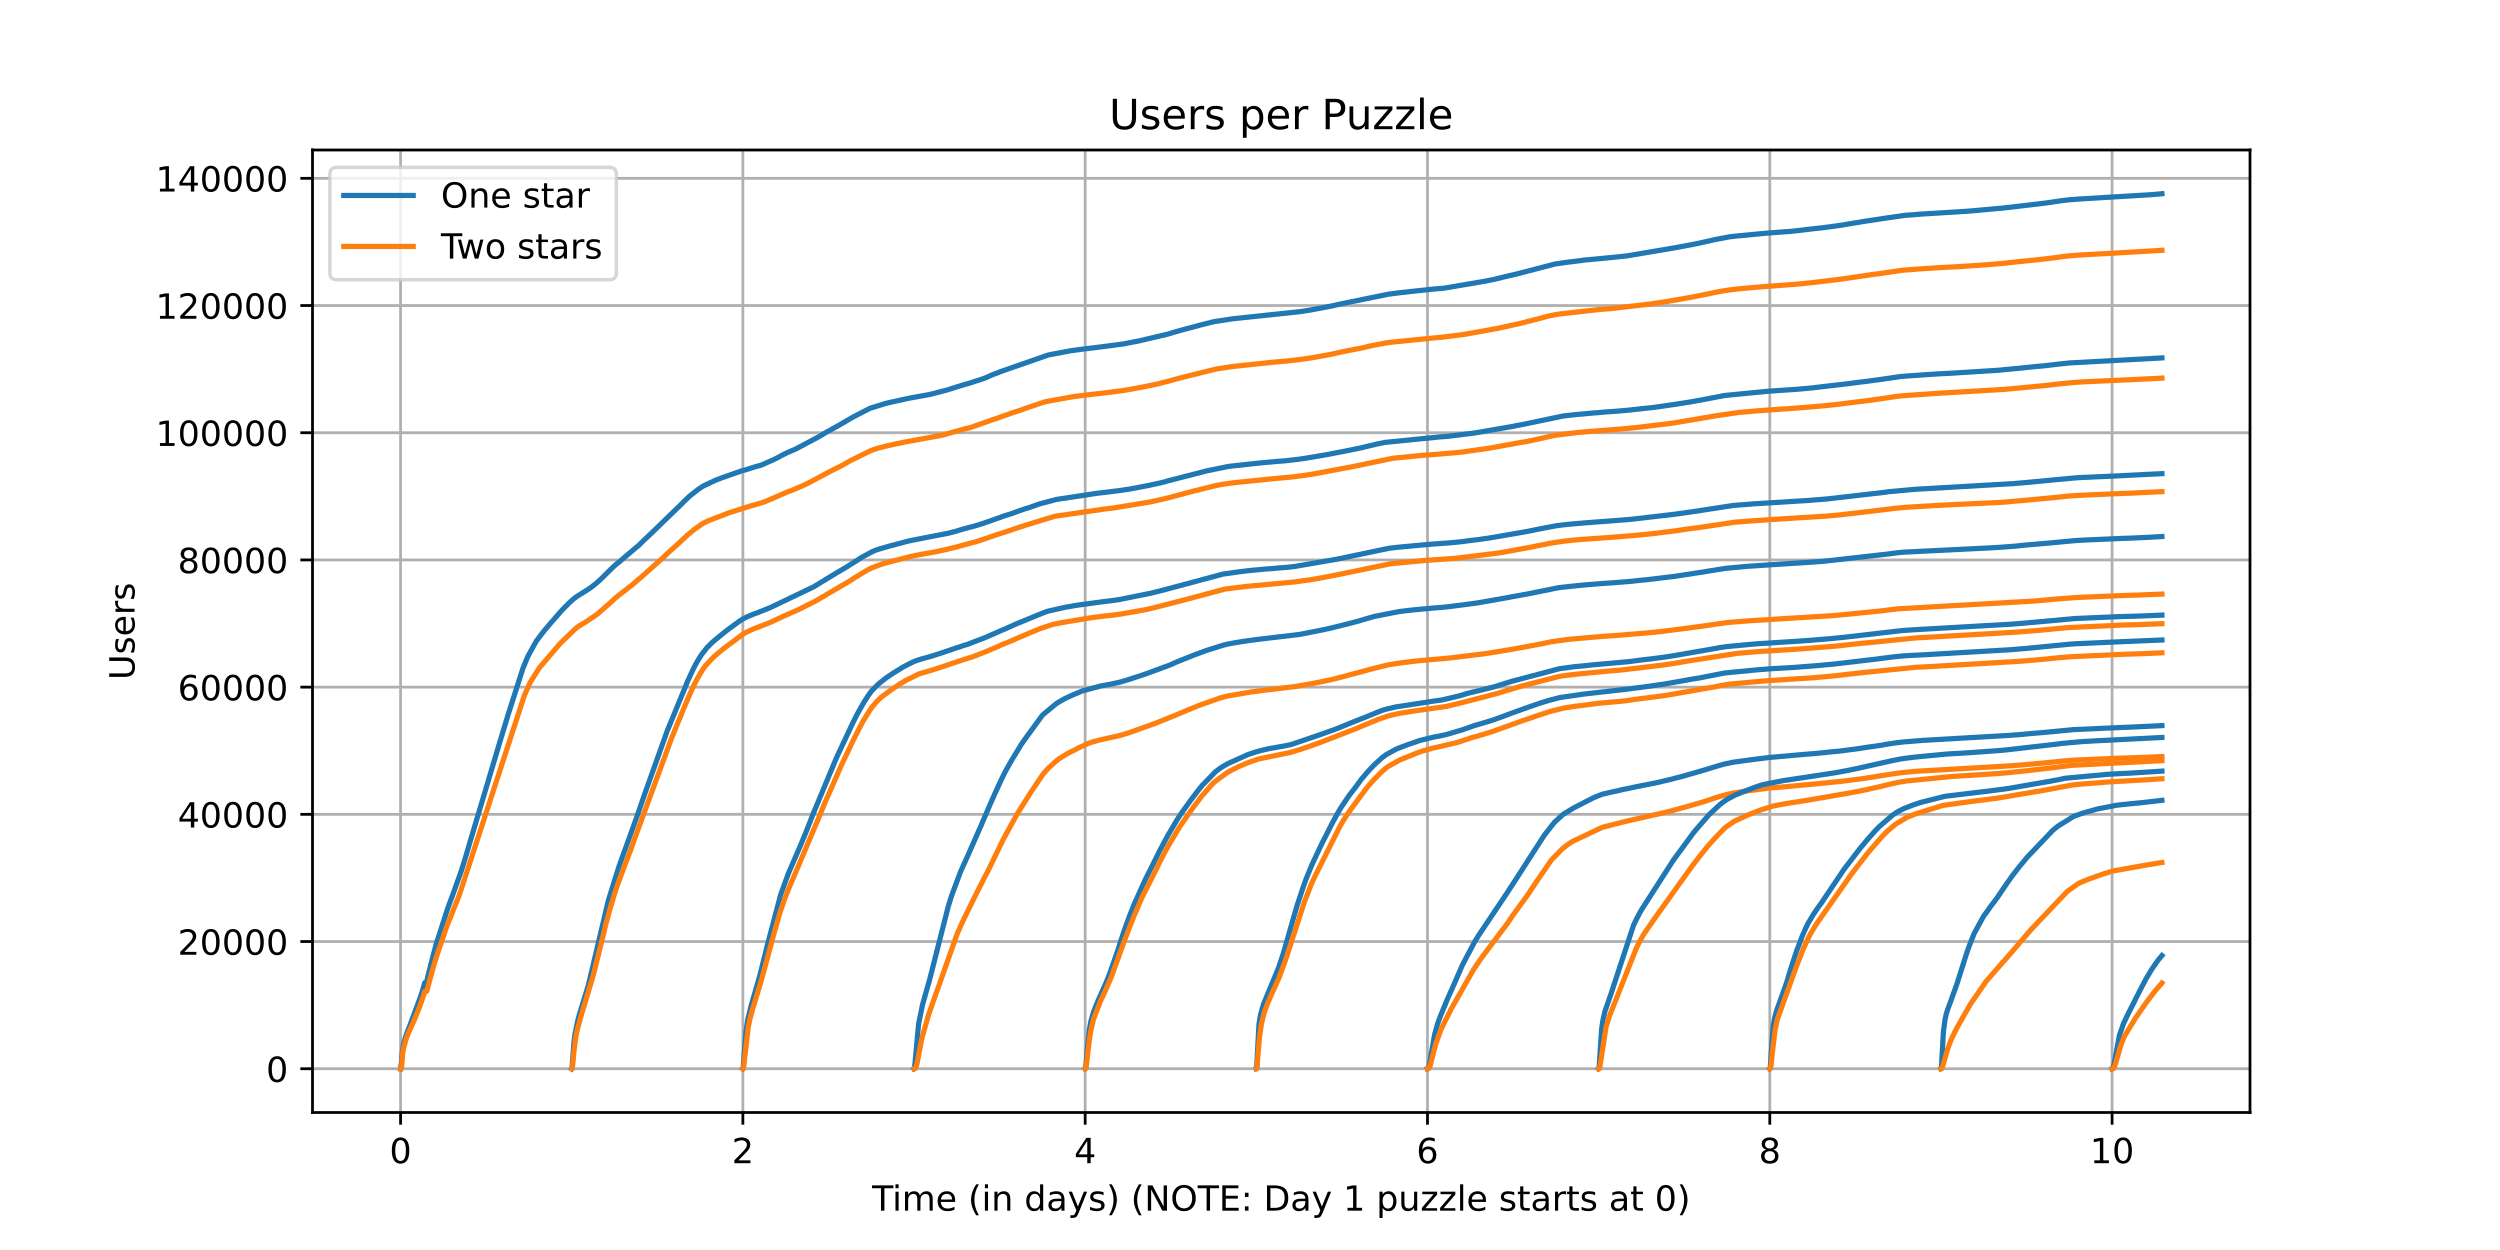 <?xml version="1.0" encoding="utf-8" standalone="no"?>
<!DOCTYPE svg PUBLIC "-//W3C//DTD SVG 1.1//EN"
  "http://www.w3.org/Graphics/SVG/1.1/DTD/svg11.dtd">
<!-- Created with matplotlib (https://matplotlib.org/) -->
<svg height="360pt" version="1.1" viewBox="0 0 720 360" width="720pt" xmlns="http://www.w3.org/2000/svg" xmlns:xlink="http://www.w3.org/1999/xlink">
 <defs>
  <style type="text/css">*{stroke-linecap:butt;stroke-linejoin:round;}</style>
 </defs>
 <g id="figure_1">
  <g id="patch_1">
   <path d="M 0 360 
L 720 360 
L 720 0 
L 0 0 
z
" style="fill:#ffffff;"/>
  </g>
  <g id="axes_1">
   <g id="patch_2">
    <path d="M 90 320.4 
L 648 320.4 
L 648 43.2 
L 90 43.2 
z
" style="fill:#ffffff;"/>
   </g>
   <g id="matplotlib.axis_1">
    <g id="xtick_1">
     <g id="line2d_1">
      <path clip-path="url(#p9f569cac52)" d="M 115.364 320.4 
L 115.364 43.2 
" style="fill:none;stroke:#b0b0b0;stroke-linecap:square;stroke-width:0.8;"/>
     </g>
     <g id="line2d_2">
      <defs>
       <path d="M 0 0 
L 0 3.5 
" id="mdbcac543f4" style="stroke:#000000;stroke-width:0.8;"/>
      </defs>
      <g>
       <use style="stroke:#000000;stroke-width:0.8;" x="115.364" xlink:href="#mdbcac543f4" y="320.4"/>
      </g>
     </g>
     <g id="text_1">
      <!-- 0 -->
      <g transform="translate(112.182 334.998)scale(0.1 -0.1)">
       <defs>
        <path d="M 31.781 66.406 
Q 24.172 66.406 20.328 58.906 
Q 16.5 51.422 16.5 36.375 
Q 16.5 21.391 20.328 13.891 
Q 24.172 6.391 31.781 6.391 
Q 39.453 6.391 43.281 13.891 
Q 47.125 21.391 47.125 36.375 
Q 47.125 51.422 43.281 58.906 
Q 39.453 66.406 31.781 66.406 
z
M 31.781 74.219 
Q 44.047 74.219 50.516 64.516 
Q 56.984 54.828 56.984 36.375 
Q 56.984 17.969 50.516 8.266 
Q 44.047 -1.422 31.781 -1.422 
Q 19.531 -1.422 13.062 8.266 
Q 6.594 17.969 6.594 36.375 
Q 6.594 54.828 13.062 64.516 
Q 19.531 74.219 31.781 74.219 
z
" id="DejaVuSans-48"/>
       </defs>
       <use xlink:href="#DejaVuSans-48"/>
      </g>
     </g>
    </g>
    <g id="xtick_2">
     <g id="line2d_3">
      <path clip-path="url(#p9f569cac52)" d="M 213.947 320.4 
L 213.947 43.2 
" style="fill:none;stroke:#b0b0b0;stroke-linecap:square;stroke-width:0.8;"/>
     </g>
     <g id="line2d_4">
      <g>
       <use style="stroke:#000000;stroke-width:0.8;" x="213.947" xlink:href="#mdbcac543f4" y="320.4"/>
      </g>
     </g>
     <g id="text_2">
      <!-- 2 -->
      <g transform="translate(210.766 334.998)scale(0.1 -0.1)">
       <defs>
        <path d="M 19.188 8.297 
L 53.609 8.297 
L 53.609 0 
L 7.328 0 
L 7.328 8.297 
Q 12.938 14.109 22.625 23.891 
Q 32.328 33.688 34.812 36.531 
Q 39.547 41.844 41.422 45.531 
Q 43.312 49.219 43.312 52.781 
Q 43.312 58.594 39.234 62.25 
Q 35.156 65.922 28.609 65.922 
Q 23.969 65.922 18.812 64.312 
Q 13.672 62.703 7.812 59.422 
L 7.812 69.391 
Q 13.766 71.781 18.938 73 
Q 24.125 74.219 28.422 74.219 
Q 39.75 74.219 46.484 68.547 
Q 53.219 62.891 53.219 53.422 
Q 53.219 48.922 51.531 44.891 
Q 49.859 40.875 45.406 35.406 
Q 44.188 33.984 37.641 27.219 
Q 31.109 20.453 19.188 8.297 
z
" id="DejaVuSans-50"/>
       </defs>
       <use xlink:href="#DejaVuSans-50"/>
      </g>
     </g>
    </g>
    <g id="xtick_3">
     <g id="line2d_5">
      <path clip-path="url(#p9f569cac52)" d="M 312.531 320.4 
L 312.531 43.2 
" style="fill:none;stroke:#b0b0b0;stroke-linecap:square;stroke-width:0.8;"/>
     </g>
     <g id="line2d_6">
      <g>
       <use style="stroke:#000000;stroke-width:0.8;" x="312.531" xlink:href="#mdbcac543f4" y="320.4"/>
      </g>
     </g>
     <g id="text_3">
      <!-- 4 -->
      <g transform="translate(309.35 334.998)scale(0.1 -0.1)">
       <defs>
        <path d="M 37.797 64.312 
L 12.891 25.391 
L 37.797 25.391 
z
M 35.203 72.906 
L 47.609 72.906 
L 47.609 25.391 
L 58.016 25.391 
L 58.016 17.188 
L 47.609 17.188 
L 47.609 0 
L 37.797 0 
L 37.797 17.188 
L 4.891 17.188 
L 4.891 26.703 
z
" id="DejaVuSans-52"/>
       </defs>
       <use xlink:href="#DejaVuSans-52"/>
      </g>
     </g>
    </g>
    <g id="xtick_4">
     <g id="line2d_7">
      <path clip-path="url(#p9f569cac52)" d="M 411.115 320.4 
L 411.115 43.2 
" style="fill:none;stroke:#b0b0b0;stroke-linecap:square;stroke-width:0.8;"/>
     </g>
     <g id="line2d_8">
      <g>
       <use style="stroke:#000000;stroke-width:0.8;" x="411.115" xlink:href="#mdbcac543f4" y="320.4"/>
      </g>
     </g>
     <g id="text_4">
      <!-- 6 -->
      <g transform="translate(407.934 334.998)scale(0.1 -0.1)">
       <defs>
        <path d="M 33.016 40.375 
Q 26.375 40.375 22.484 35.828 
Q 18.609 31.297 18.609 23.391 
Q 18.609 15.531 22.484 10.953 
Q 26.375 6.391 33.016 6.391 
Q 39.656 6.391 43.531 10.953 
Q 47.406 15.531 47.406 23.391 
Q 47.406 31.297 43.531 35.828 
Q 39.656 40.375 33.016 40.375 
z
M 52.594 71.297 
L 52.594 62.312 
Q 48.875 64.062 45.094 64.984 
Q 41.312 65.922 37.594 65.922 
Q 27.828 65.922 22.672 59.328 
Q 17.531 52.734 16.797 39.406 
Q 19.672 43.656 24.016 45.922 
Q 28.375 48.188 33.594 48.188 
Q 44.578 48.188 50.953 41.516 
Q 57.328 34.859 57.328 23.391 
Q 57.328 12.156 50.688 5.359 
Q 44.047 -1.422 33.016 -1.422 
Q 20.359 -1.422 13.672 8.266 
Q 6.984 17.969 6.984 36.375 
Q 6.984 53.656 15.188 63.938 
Q 23.391 74.219 37.203 74.219 
Q 40.922 74.219 44.703 73.484 
Q 48.484 72.75 52.594 71.297 
z
" id="DejaVuSans-54"/>
       </defs>
       <use xlink:href="#DejaVuSans-54"/>
      </g>
     </g>
    </g>
    <g id="xtick_5">
     <g id="line2d_9">
      <path clip-path="url(#p9f569cac52)" d="M 509.699 320.4 
L 509.699 43.2 
" style="fill:none;stroke:#b0b0b0;stroke-linecap:square;stroke-width:0.8;"/>
     </g>
     <g id="line2d_10">
      <g>
       <use style="stroke:#000000;stroke-width:0.8;" x="509.699" xlink:href="#mdbcac543f4" y="320.4"/>
      </g>
     </g>
     <g id="text_5">
      <!-- 8 -->
      <g transform="translate(506.517 334.998)scale(0.1 -0.1)">
       <defs>
        <path d="M 31.781 34.625 
Q 24.75 34.625 20.719 30.859 
Q 16.703 27.094 16.703 20.516 
Q 16.703 13.922 20.719 10.156 
Q 24.75 6.391 31.781 6.391 
Q 38.812 6.391 42.859 10.172 
Q 46.922 13.969 46.922 20.516 
Q 46.922 27.094 42.891 30.859 
Q 38.875 34.625 31.781 34.625 
z
M 21.922 38.812 
Q 15.578 40.375 12.031 44.719 
Q 8.5 49.078 8.5 55.328 
Q 8.5 64.062 14.719 69.141 
Q 20.953 74.219 31.781 74.219 
Q 42.672 74.219 48.875 69.141 
Q 55.078 64.062 55.078 55.328 
Q 55.078 49.078 51.531 44.719 
Q 48 40.375 41.703 38.812 
Q 48.828 37.156 52.797 32.312 
Q 56.781 27.484 56.781 20.516 
Q 56.781 9.906 50.312 4.234 
Q 43.844 -1.422 31.781 -1.422 
Q 19.734 -1.422 13.25 4.234 
Q 6.781 9.906 6.781 20.516 
Q 6.781 27.484 10.781 32.312 
Q 14.797 37.156 21.922 38.812 
z
M 18.312 54.391 
Q 18.312 48.734 21.844 45.562 
Q 25.391 42.391 31.781 42.391 
Q 38.141 42.391 41.719 45.562 
Q 45.312 48.734 45.312 54.391 
Q 45.312 60.062 41.719 63.234 
Q 38.141 66.406 31.781 66.406 
Q 25.391 66.406 21.844 63.234 
Q 18.312 60.062 18.312 54.391 
z
" id="DejaVuSans-56"/>
       </defs>
       <use xlink:href="#DejaVuSans-56"/>
      </g>
     </g>
    </g>
    <g id="xtick_6">
     <g id="line2d_11">
      <path clip-path="url(#p9f569cac52)" d="M 608.282 320.4 
L 608.282 43.2 
" style="fill:none;stroke:#b0b0b0;stroke-linecap:square;stroke-width:0.8;"/>
     </g>
     <g id="line2d_12">
      <g>
       <use style="stroke:#000000;stroke-width:0.8;" x="608.282" xlink:href="#mdbcac543f4" y="320.4"/>
      </g>
     </g>
     <g id="text_6">
      <!-- 10 -->
      <g transform="translate(601.92 334.998)scale(0.1 -0.1)">
       <defs>
        <path d="M 12.406 8.297 
L 28.516 8.297 
L 28.516 63.922 
L 10.984 60.406 
L 10.984 69.391 
L 28.422 72.906 
L 38.281 72.906 
L 38.281 8.297 
L 54.391 8.297 
L 54.391 0 
L 12.406 0 
z
" id="DejaVuSans-49"/>
       </defs>
       <use xlink:href="#DejaVuSans-49"/>
       <use x="63.623" xlink:href="#DejaVuSans-48"/>
      </g>
     </g>
    </g>
    <g id="text_7">
     <!-- Time (in days) (NOTE: Day 1 puzzle starts at 0) -->
     <g transform="translate(251.161 348.677)scale(0.1 -0.1)">
      <defs>
       <path d="M -0.297 72.906 
L 61.375 72.906 
L 61.375 64.594 
L 35.5 64.594 
L 35.5 0 
L 25.594 0 
L 25.594 64.594 
L -0.297 64.594 
z
" id="DejaVuSans-84"/>
       <path d="M 9.422 54.688 
L 18.406 54.688 
L 18.406 0 
L 9.422 0 
z
M 9.422 75.984 
L 18.406 75.984 
L 18.406 64.594 
L 9.422 64.594 
z
" id="DejaVuSans-105"/>
       <path d="M 52 44.188 
Q 55.375 50.25 60.062 53.125 
Q 64.75 56 71.094 56 
Q 79.641 56 84.281 50.016 
Q 88.922 44.047 88.922 33.016 
L 88.922 0 
L 79.891 0 
L 79.891 32.719 
Q 79.891 40.578 77.094 44.375 
Q 74.312 48.188 68.609 48.188 
Q 61.625 48.188 57.562 43.547 
Q 53.516 38.922 53.516 30.906 
L 53.516 0 
L 44.484 0 
L 44.484 32.719 
Q 44.484 40.625 41.703 44.406 
Q 38.922 48.188 33.109 48.188 
Q 26.219 48.188 22.156 43.531 
Q 18.109 38.875 18.109 30.906 
L 18.109 0 
L 9.078 0 
L 9.078 54.688 
L 18.109 54.688 
L 18.109 46.188 
Q 21.188 51.219 25.484 53.609 
Q 29.781 56 35.688 56 
Q 41.656 56 45.828 52.969 
Q 50 49.953 52 44.188 
z
" id="DejaVuSans-109"/>
       <path d="M 56.203 29.594 
L 56.203 25.203 
L 14.891 25.203 
Q 15.484 15.922 20.484 11.062 
Q 25.484 6.203 34.422 6.203 
Q 39.594 6.203 44.453 7.469 
Q 49.312 8.734 54.109 11.281 
L 54.109 2.781 
Q 49.266 0.734 44.188 -0.344 
Q 39.109 -1.422 33.891 -1.422 
Q 20.797 -1.422 13.156 6.188 
Q 5.516 13.812 5.516 26.812 
Q 5.516 40.234 12.766 48.109 
Q 20.016 56 32.328 56 
Q 43.359 56 49.781 48.891 
Q 56.203 41.797 56.203 29.594 
z
M 47.219 32.234 
Q 47.125 39.594 43.094 43.984 
Q 39.062 48.391 32.422 48.391 
Q 24.906 48.391 20.391 44.141 
Q 15.875 39.891 15.188 32.172 
z
" id="DejaVuSans-101"/>
       <path id="DejaVuSans-32"/>
       <path d="M 31 75.875 
Q 24.469 64.656 21.281 53.656 
Q 18.109 42.672 18.109 31.391 
Q 18.109 20.125 21.312 9.062 
Q 24.516 -2 31 -13.188 
L 23.188 -13.188 
Q 15.875 -1.703 12.234 9.375 
Q 8.594 20.453 8.594 31.391 
Q 8.594 42.281 12.203 53.312 
Q 15.828 64.359 23.188 75.875 
z
" id="DejaVuSans-40"/>
       <path d="M 54.891 33.016 
L 54.891 0 
L 45.906 0 
L 45.906 32.719 
Q 45.906 40.484 42.875 44.328 
Q 39.844 48.188 33.797 48.188 
Q 26.516 48.188 22.312 43.547 
Q 18.109 38.922 18.109 30.906 
L 18.109 0 
L 9.078 0 
L 9.078 54.688 
L 18.109 54.688 
L 18.109 46.188 
Q 21.344 51.125 25.703 53.562 
Q 30.078 56 35.797 56 
Q 45.219 56 50.047 50.172 
Q 54.891 44.344 54.891 33.016 
z
" id="DejaVuSans-110"/>
       <path d="M 45.406 46.391 
L 45.406 75.984 
L 54.391 75.984 
L 54.391 0 
L 45.406 0 
L 45.406 8.203 
Q 42.578 3.328 38.25 0.953 
Q 33.938 -1.422 27.875 -1.422 
Q 17.969 -1.422 11.734 6.484 
Q 5.516 14.406 5.516 27.297 
Q 5.516 40.188 11.734 48.094 
Q 17.969 56 27.875 56 
Q 33.938 56 38.25 53.625 
Q 42.578 51.266 45.406 46.391 
z
M 14.797 27.297 
Q 14.797 17.391 18.875 11.75 
Q 22.953 6.109 30.078 6.109 
Q 37.203 6.109 41.297 11.75 
Q 45.406 17.391 45.406 27.297 
Q 45.406 37.203 41.297 42.844 
Q 37.203 48.484 30.078 48.484 
Q 22.953 48.484 18.875 42.844 
Q 14.797 37.203 14.797 27.297 
z
" id="DejaVuSans-100"/>
       <path d="M 34.281 27.484 
Q 23.391 27.484 19.188 25 
Q 14.984 22.516 14.984 16.5 
Q 14.984 11.719 18.141 8.906 
Q 21.297 6.109 26.703 6.109 
Q 34.188 6.109 38.703 11.406 
Q 43.219 16.703 43.219 25.484 
L 43.219 27.484 
z
M 52.203 31.203 
L 52.203 0 
L 43.219 0 
L 43.219 8.297 
Q 40.141 3.328 35.547 0.953 
Q 30.953 -1.422 24.312 -1.422 
Q 15.922 -1.422 10.953 3.297 
Q 6 8.016 6 15.922 
Q 6 25.141 12.172 29.828 
Q 18.359 34.516 30.609 34.516 
L 43.219 34.516 
L 43.219 35.406 
Q 43.219 41.609 39.141 45 
Q 35.062 48.391 27.688 48.391 
Q 23 48.391 18.547 47.266 
Q 14.109 46.141 10.016 43.891 
L 10.016 52.203 
Q 14.938 54.109 19.578 55.047 
Q 24.219 56 28.609 56 
Q 40.484 56 46.344 49.844 
Q 52.203 43.703 52.203 31.203 
z
" id="DejaVuSans-97"/>
       <path d="M 32.172 -5.078 
Q 28.375 -14.844 24.75 -17.812 
Q 21.141 -20.797 15.094 -20.797 
L 7.906 -20.797 
L 7.906 -13.281 
L 13.188 -13.281 
Q 16.891 -13.281 18.938 -11.516 
Q 21 -9.766 23.484 -3.219 
L 25.094 0.875 
L 2.984 54.688 
L 12.5 54.688 
L 29.594 11.922 
L 46.688 54.688 
L 56.203 54.688 
z
" id="DejaVuSans-121"/>
       <path d="M 44.281 53.078 
L 44.281 44.578 
Q 40.484 46.531 36.375 47.5 
Q 32.281 48.484 27.875 48.484 
Q 21.188 48.484 17.844 46.438 
Q 14.5 44.391 14.5 40.281 
Q 14.5 37.156 16.891 35.375 
Q 19.281 33.594 26.516 31.984 
L 29.594 31.297 
Q 39.156 29.25 43.188 25.516 
Q 47.219 21.781 47.219 15.094 
Q 47.219 7.469 41.188 3.016 
Q 35.156 -1.422 24.609 -1.422 
Q 20.219 -1.422 15.453 -0.562 
Q 10.688 0.297 5.422 2 
L 5.422 11.281 
Q 10.406 8.688 15.234 7.391 
Q 20.062 6.109 24.812 6.109 
Q 31.156 6.109 34.562 8.281 
Q 37.984 10.453 37.984 14.406 
Q 37.984 18.062 35.516 20.016 
Q 33.062 21.969 24.703 23.781 
L 21.578 24.516 
Q 13.234 26.266 9.516 29.906 
Q 5.812 33.547 5.812 39.891 
Q 5.812 47.609 11.281 51.797 
Q 16.75 56 26.812 56 
Q 31.781 56 36.172 55.266 
Q 40.578 54.547 44.281 53.078 
z
" id="DejaVuSans-115"/>
       <path d="M 8.016 75.875 
L 15.828 75.875 
Q 23.141 64.359 26.781 53.312 
Q 30.422 42.281 30.422 31.391 
Q 30.422 20.453 26.781 9.375 
Q 23.141 -1.703 15.828 -13.188 
L 8.016 -13.188 
Q 14.5 -2 17.703 9.062 
Q 20.906 20.125 20.906 31.391 
Q 20.906 42.672 17.703 53.656 
Q 14.5 64.656 8.016 75.875 
z
" id="DejaVuSans-41"/>
       <path d="M 9.812 72.906 
L 23.094 72.906 
L 55.422 11.922 
L 55.422 72.906 
L 64.984 72.906 
L 64.984 0 
L 51.703 0 
L 19.391 60.984 
L 19.391 0 
L 9.812 0 
z
" id="DejaVuSans-78"/>
       <path d="M 39.406 66.219 
Q 28.656 66.219 22.328 58.203 
Q 16.016 50.203 16.016 36.375 
Q 16.016 22.609 22.328 14.594 
Q 28.656 6.594 39.406 6.594 
Q 50.141 6.594 56.422 14.594 
Q 62.703 22.609 62.703 36.375 
Q 62.703 50.203 56.422 58.203 
Q 50.141 66.219 39.406 66.219 
z
M 39.406 74.219 
Q 54.734 74.219 63.906 63.938 
Q 73.094 53.656 73.094 36.375 
Q 73.094 19.141 63.906 8.859 
Q 54.734 -1.422 39.406 -1.422 
Q 24.031 -1.422 14.812 8.828 
Q 5.609 19.094 5.609 36.375 
Q 5.609 53.656 14.812 63.938 
Q 24.031 74.219 39.406 74.219 
z
" id="DejaVuSans-79"/>
       <path d="M 9.812 72.906 
L 55.906 72.906 
L 55.906 64.594 
L 19.672 64.594 
L 19.672 43.016 
L 54.391 43.016 
L 54.391 34.719 
L 19.672 34.719 
L 19.672 8.297 
L 56.781 8.297 
L 56.781 0 
L 9.812 0 
z
" id="DejaVuSans-69"/>
       <path d="M 11.719 12.406 
L 22.016 12.406 
L 22.016 0 
L 11.719 0 
z
M 11.719 51.703 
L 22.016 51.703 
L 22.016 39.312 
L 11.719 39.312 
z
" id="DejaVuSans-58"/>
       <path d="M 19.672 64.797 
L 19.672 8.109 
L 31.594 8.109 
Q 46.688 8.109 53.688 14.938 
Q 60.688 21.781 60.688 36.531 
Q 60.688 51.172 53.688 57.984 
Q 46.688 64.797 31.594 64.797 
z
M 9.812 72.906 
L 30.078 72.906 
Q 51.266 72.906 61.172 64.094 
Q 71.094 55.281 71.094 36.531 
Q 71.094 17.672 61.125 8.828 
Q 51.172 0 30.078 0 
L 9.812 0 
z
" id="DejaVuSans-68"/>
       <path d="M 18.109 8.203 
L 18.109 -20.797 
L 9.078 -20.797 
L 9.078 54.688 
L 18.109 54.688 
L 18.109 46.391 
Q 20.953 51.266 25.266 53.625 
Q 29.594 56 35.594 56 
Q 45.562 56 51.781 48.094 
Q 58.016 40.188 58.016 27.297 
Q 58.016 14.406 51.781 6.484 
Q 45.562 -1.422 35.594 -1.422 
Q 29.594 -1.422 25.266 0.953 
Q 20.953 3.328 18.109 8.203 
z
M 48.688 27.297 
Q 48.688 37.203 44.609 42.844 
Q 40.531 48.484 33.406 48.484 
Q 26.266 48.484 22.188 42.844 
Q 18.109 37.203 18.109 27.297 
Q 18.109 17.391 22.188 11.75 
Q 26.266 6.109 33.406 6.109 
Q 40.531 6.109 44.609 11.75 
Q 48.688 17.391 48.688 27.297 
z
" id="DejaVuSans-112"/>
       <path d="M 8.5 21.578 
L 8.5 54.688 
L 17.484 54.688 
L 17.484 21.922 
Q 17.484 14.156 20.5 10.266 
Q 23.531 6.391 29.594 6.391 
Q 36.859 6.391 41.078 11.031 
Q 45.312 15.672 45.312 23.688 
L 45.312 54.688 
L 54.297 54.688 
L 54.297 0 
L 45.312 0 
L 45.312 8.406 
Q 42.047 3.422 37.719 1 
Q 33.406 -1.422 27.688 -1.422 
Q 18.266 -1.422 13.375 4.438 
Q 8.5 10.297 8.5 21.578 
z
M 31.109 56 
z
" id="DejaVuSans-117"/>
       <path d="M 5.516 54.688 
L 48.188 54.688 
L 48.188 46.484 
L 14.406 7.172 
L 48.188 7.172 
L 48.188 0 
L 4.297 0 
L 4.297 8.203 
L 38.094 47.516 
L 5.516 47.516 
z
" id="DejaVuSans-122"/>
       <path d="M 9.422 75.984 
L 18.406 75.984 
L 18.406 0 
L 9.422 0 
z
" id="DejaVuSans-108"/>
       <path d="M 18.312 70.219 
L 18.312 54.688 
L 36.812 54.688 
L 36.812 47.703 
L 18.312 47.703 
L 18.312 18.016 
Q 18.312 11.328 20.141 9.422 
Q 21.969 7.516 27.594 7.516 
L 36.812 7.516 
L 36.812 0 
L 27.594 0 
Q 17.188 0 13.234 3.875 
Q 9.281 7.766 9.281 18.016 
L 9.281 47.703 
L 2.688 47.703 
L 2.688 54.688 
L 9.281 54.688 
L 9.281 70.219 
z
" id="DejaVuSans-116"/>
       <path d="M 41.109 46.297 
Q 39.594 47.172 37.812 47.578 
Q 36.031 48 33.891 48 
Q 26.266 48 22.188 43.047 
Q 18.109 38.094 18.109 28.812 
L 18.109 0 
L 9.078 0 
L 9.078 54.688 
L 18.109 54.688 
L 18.109 46.188 
Q 20.953 51.172 25.484 53.578 
Q 30.031 56 36.531 56 
Q 37.453 56 38.578 55.875 
Q 39.703 55.766 41.062 55.516 
z
" id="DejaVuSans-114"/>
      </defs>
      <use xlink:href="#DejaVuSans-84"/>
      <use x="57.959" xlink:href="#DejaVuSans-105"/>
      <use x="85.742" xlink:href="#DejaVuSans-109"/>
      <use x="183.154" xlink:href="#DejaVuSans-101"/>
      <use x="244.678" xlink:href="#DejaVuSans-32"/>
      <use x="276.465" xlink:href="#DejaVuSans-40"/>
      <use x="315.479" xlink:href="#DejaVuSans-105"/>
      <use x="343.262" xlink:href="#DejaVuSans-110"/>
      <use x="406.641" xlink:href="#DejaVuSans-32"/>
      <use x="438.428" xlink:href="#DejaVuSans-100"/>
      <use x="501.904" xlink:href="#DejaVuSans-97"/>
      <use x="563.184" xlink:href="#DejaVuSans-121"/>
      <use x="622.363" xlink:href="#DejaVuSans-115"/>
      <use x="674.463" xlink:href="#DejaVuSans-41"/>
      <use x="713.477" xlink:href="#DejaVuSans-32"/>
      <use x="745.264" xlink:href="#DejaVuSans-40"/>
      <use x="784.277" xlink:href="#DejaVuSans-78"/>
      <use x="859.082" xlink:href="#DejaVuSans-79"/>
      <use x="937.793" xlink:href="#DejaVuSans-84"/>
      <use x="998.877" xlink:href="#DejaVuSans-69"/>
      <use x="1062.061" xlink:href="#DejaVuSans-58"/>
      <use x="1095.752" xlink:href="#DejaVuSans-32"/>
      <use x="1127.539" xlink:href="#DejaVuSans-68"/>
      <use x="1204.541" xlink:href="#DejaVuSans-97"/>
      <use x="1265.82" xlink:href="#DejaVuSans-121"/>
      <use x="1325" xlink:href="#DejaVuSans-32"/>
      <use x="1356.787" xlink:href="#DejaVuSans-49"/>
      <use x="1420.41" xlink:href="#DejaVuSans-32"/>
      <use x="1452.197" xlink:href="#DejaVuSans-112"/>
      <use x="1515.674" xlink:href="#DejaVuSans-117"/>
      <use x="1579.053" xlink:href="#DejaVuSans-122"/>
      <use x="1631.543" xlink:href="#DejaVuSans-122"/>
      <use x="1684.033" xlink:href="#DejaVuSans-108"/>
      <use x="1711.816" xlink:href="#DejaVuSans-101"/>
      <use x="1773.34" xlink:href="#DejaVuSans-32"/>
      <use x="1805.127" xlink:href="#DejaVuSans-115"/>
      <use x="1857.227" xlink:href="#DejaVuSans-116"/>
      <use x="1896.436" xlink:href="#DejaVuSans-97"/>
      <use x="1957.715" xlink:href="#DejaVuSans-114"/>
      <use x="1998.828" xlink:href="#DejaVuSans-116"/>
      <use x="2038.037" xlink:href="#DejaVuSans-115"/>
      <use x="2090.137" xlink:href="#DejaVuSans-32"/>
      <use x="2121.924" xlink:href="#DejaVuSans-97"/>
      <use x="2183.203" xlink:href="#DejaVuSans-116"/>
      <use x="2222.412" xlink:href="#DejaVuSans-32"/>
      <use x="2254.199" xlink:href="#DejaVuSans-48"/>
      <use x="2317.822" xlink:href="#DejaVuSans-41"/>
     </g>
    </g>
   </g>
   <g id="matplotlib.axis_2">
    <g id="ytick_1">
     <g id="line2d_13">
      <path clip-path="url(#p9f569cac52)" d="M 90 307.8 
L 648 307.8 
" style="fill:none;stroke:#b0b0b0;stroke-linecap:square;stroke-width:0.8;"/>
     </g>
     <g id="line2d_14">
      <defs>
       <path d="M 0 0 
L -3.5 0 
" id="m0f076ad80b" style="stroke:#000000;stroke-width:0.8;"/>
      </defs>
      <g>
       <use style="stroke:#000000;stroke-width:0.8;" x="90" xlink:href="#m0f076ad80b" y="307.8"/>
      </g>
     </g>
     <g id="text_8">
      <!-- 0 -->
      <g transform="translate(76.638 311.599)scale(0.1 -0.1)">
       <use xlink:href="#DejaVuSans-48"/>
      </g>
     </g>
    </g>
    <g id="ytick_2">
     <g id="line2d_15">
      <path clip-path="url(#p9f569cac52)" d="M 90 271.166 
L 648 271.166 
" style="fill:none;stroke:#b0b0b0;stroke-linecap:square;stroke-width:0.8;"/>
     </g>
     <g id="line2d_16">
      <g>
       <use style="stroke:#000000;stroke-width:0.8;" x="90" xlink:href="#m0f076ad80b" y="271.166"/>
      </g>
     </g>
     <g id="text_9">
      <!-- 20000 -->
      <g transform="translate(51.188 274.965)scale(0.1 -0.1)">
       <use xlink:href="#DejaVuSans-50"/>
       <use x="63.623" xlink:href="#DejaVuSans-48"/>
       <use x="127.246" xlink:href="#DejaVuSans-48"/>
       <use x="190.869" xlink:href="#DejaVuSans-48"/>
       <use x="254.492" xlink:href="#DejaVuSans-48"/>
      </g>
     </g>
    </g>
    <g id="ytick_3">
     <g id="line2d_17">
      <path clip-path="url(#p9f569cac52)" d="M 90 234.531 
L 648 234.531 
" style="fill:none;stroke:#b0b0b0;stroke-linecap:square;stroke-width:0.8;"/>
     </g>
     <g id="line2d_18">
      <g>
       <use style="stroke:#000000;stroke-width:0.8;" x="90" xlink:href="#m0f076ad80b" y="234.531"/>
      </g>
     </g>
     <g id="text_10">
      <!-- 40000 -->
      <g transform="translate(51.188 238.331)scale(0.1 -0.1)">
       <use xlink:href="#DejaVuSans-52"/>
       <use x="63.623" xlink:href="#DejaVuSans-48"/>
       <use x="127.246" xlink:href="#DejaVuSans-48"/>
       <use x="190.869" xlink:href="#DejaVuSans-48"/>
       <use x="254.492" xlink:href="#DejaVuSans-48"/>
      </g>
     </g>
    </g>
    <g id="ytick_4">
     <g id="line2d_19">
      <path clip-path="url(#p9f569cac52)" d="M 90 197.897 
L 648 197.897 
" style="fill:none;stroke:#b0b0b0;stroke-linecap:square;stroke-width:0.8;"/>
     </g>
     <g id="line2d_20">
      <g>
       <use style="stroke:#000000;stroke-width:0.8;" x="90" xlink:href="#m0f076ad80b" y="197.897"/>
      </g>
     </g>
     <g id="text_11">
      <!-- 60000 -->
      <g transform="translate(51.188 201.696)scale(0.1 -0.1)">
       <use xlink:href="#DejaVuSans-54"/>
       <use x="63.623" xlink:href="#DejaVuSans-48"/>
       <use x="127.246" xlink:href="#DejaVuSans-48"/>
       <use x="190.869" xlink:href="#DejaVuSans-48"/>
       <use x="254.492" xlink:href="#DejaVuSans-48"/>
      </g>
     </g>
    </g>
    <g id="ytick_5">
     <g id="line2d_21">
      <path clip-path="url(#p9f569cac52)" d="M 90 161.263 
L 648 161.263 
" style="fill:none;stroke:#b0b0b0;stroke-linecap:square;stroke-width:0.8;"/>
     </g>
     <g id="line2d_22">
      <g>
       <use style="stroke:#000000;stroke-width:0.8;" x="90" xlink:href="#m0f076ad80b" y="161.263"/>
      </g>
     </g>
     <g id="text_12">
      <!-- 80000 -->
      <g transform="translate(51.188 165.062)scale(0.1 -0.1)">
       <use xlink:href="#DejaVuSans-56"/>
       <use x="63.623" xlink:href="#DejaVuSans-48"/>
       <use x="127.246" xlink:href="#DejaVuSans-48"/>
       <use x="190.869" xlink:href="#DejaVuSans-48"/>
       <use x="254.492" xlink:href="#DejaVuSans-48"/>
      </g>
     </g>
    </g>
    <g id="ytick_6">
     <g id="line2d_23">
      <path clip-path="url(#p9f569cac52)" d="M 90 124.629 
L 648 124.629 
" style="fill:none;stroke:#b0b0b0;stroke-linecap:square;stroke-width:0.8;"/>
     </g>
     <g id="line2d_24">
      <g>
       <use style="stroke:#000000;stroke-width:0.8;" x="90" xlink:href="#m0f076ad80b" y="124.629"/>
      </g>
     </g>
     <g id="text_13">
      <!-- 100000 -->
      <g transform="translate(44.825 128.428)scale(0.1 -0.1)">
       <use xlink:href="#DejaVuSans-49"/>
       <use x="63.623" xlink:href="#DejaVuSans-48"/>
       <use x="127.246" xlink:href="#DejaVuSans-48"/>
       <use x="190.869" xlink:href="#DejaVuSans-48"/>
       <use x="254.492" xlink:href="#DejaVuSans-48"/>
       <use x="318.115" xlink:href="#DejaVuSans-48"/>
      </g>
     </g>
    </g>
    <g id="ytick_7">
     <g id="line2d_25">
      <path clip-path="url(#p9f569cac52)" d="M 90 87.994 
L 648 87.994 
" style="fill:none;stroke:#b0b0b0;stroke-linecap:square;stroke-width:0.8;"/>
     </g>
     <g id="line2d_26">
      <g>
       <use style="stroke:#000000;stroke-width:0.8;" x="90" xlink:href="#m0f076ad80b" y="87.994"/>
      </g>
     </g>
     <g id="text_14">
      <!-- 120000 -->
      <g transform="translate(44.825 91.793)scale(0.1 -0.1)">
       <use xlink:href="#DejaVuSans-49"/>
       <use x="63.623" xlink:href="#DejaVuSans-50"/>
       <use x="127.246" xlink:href="#DejaVuSans-48"/>
       <use x="190.869" xlink:href="#DejaVuSans-48"/>
       <use x="254.492" xlink:href="#DejaVuSans-48"/>
       <use x="318.115" xlink:href="#DejaVuSans-48"/>
      </g>
     </g>
    </g>
    <g id="ytick_8">
     <g id="line2d_27">
      <path clip-path="url(#p9f569cac52)" d="M 90 51.36 
L 648 51.36 
" style="fill:none;stroke:#b0b0b0;stroke-linecap:square;stroke-width:0.8;"/>
     </g>
     <g id="line2d_28">
      <g>
       <use style="stroke:#000000;stroke-width:0.8;" x="90" xlink:href="#m0f076ad80b" y="51.36"/>
      </g>
     </g>
     <g id="text_15">
      <!-- 140000 -->
      <g transform="translate(44.825 55.159)scale(0.1 -0.1)">
       <use xlink:href="#DejaVuSans-49"/>
       <use x="63.623" xlink:href="#DejaVuSans-52"/>
       <use x="127.246" xlink:href="#DejaVuSans-48"/>
       <use x="190.869" xlink:href="#DejaVuSans-48"/>
       <use x="254.492" xlink:href="#DejaVuSans-48"/>
       <use x="318.115" xlink:href="#DejaVuSans-48"/>
      </g>
     </g>
    </g>
    <g id="text_16">
     <!-- Users -->
     <g transform="translate(38.745 195.801)rotate(-90)scale(0.1 -0.1)">
      <defs>
       <path d="M 8.688 72.906 
L 18.609 72.906 
L 18.609 28.609 
Q 18.609 16.891 22.844 11.734 
Q 27.094 6.594 36.625 6.594 
Q 46.094 6.594 50.344 11.734 
Q 54.594 16.891 54.594 28.609 
L 54.594 72.906 
L 64.5 72.906 
L 64.5 27.391 
Q 64.5 13.141 57.438 5.859 
Q 50.391 -1.422 36.625 -1.422 
Q 22.797 -1.422 15.734 5.859 
Q 8.688 13.141 8.688 27.391 
z
" id="DejaVuSans-85"/>
      </defs>
      <use xlink:href="#DejaVuSans-85"/>
      <use x="73.193" xlink:href="#DejaVuSans-115"/>
      <use x="125.293" xlink:href="#DejaVuSans-101"/>
      <use x="186.816" xlink:href="#DejaVuSans-114"/>
      <use x="227.93" xlink:href="#DejaVuSans-115"/>
     </g>
    </g>
   </g>
   <g id="line2d_29">
    <path clip-path="url(#p9f569cac52)" d="M 115.364 307.8 
L 115.633 305.855 
L 115.836 303.243 
L 116.174 301.024 
L 116.772 298.709 
L 117.529 296.628 
L 117.969 295.566 
L 121.254 286.691 
L 122.346 282.988 
L 122.891 282.81 
L 123.162 281.465 
L 124.149 277.527 
L 125.576 272.05 
L 128.832 261.963 
L 129.119 261.174 
L 129.581 259.855 
L 130.169 258.329 
L 132.811 250.923 
L 132.811 250.925 
L 133.659 248.249 
L 134.407 245.782 
L 135.221 242.976 
L 143.784 214.256 
L 145.977 207.047 
L 146.35 205.786 
L 150.625 192.415 
L 150.625 192.415 
L 152.05 188.986 
L 154.451 184.646 
L 155.875 182.752 
L 156.858 181.501 
L 157.503 180.754 
L 158.08 180.042 
L 161.564 176.047 
L 161.879 175.693 
L 163.847 173.7 
L 165.306 172.385 
L 165.51 172.235 
L 166.154 171.766 
L 168.496 170.297 
L 169.319 169.777 
L 170.099 169.251 
L 170.606 168.864 
L 171.758 167.949 
L 172.978 166.853 
L 173.35 166.489 
L 173.723 166.132 
L 176.061 163.798 
L 176.466 163.43 
L 176.875 163.047 
L 177.724 162.29 
L 178.538 161.657 
L 179.318 160.975 
L 179.895 160.484 
L 182.88 157.951 
L 183.476 157.455 
L 183.781 157.229 
L 185.594 155.447 
L 186.341 154.757 
L 187.37 153.788 
L 195.332 146.076 
L 195.599 145.831 
L 195.87 145.561 
L 196.044 145.387 
L 196.683 144.759 
L 196.791 144.66 
L 196.995 144.437 
L 198.556 142.926 
L 201.033 140.98 
L 201.425 140.709 
L 201.967 140.345 
L 202.508 140.008 
L 203.036 139.735 
L 205.997 138.335 
L 207.244 137.864 
L 207.753 137.668 
L 208.029 137.564 
L 213.86 135.516 
L 214.573 135.361 
L 215.176 135.168 
L 216.066 134.879 
L 216.71 134.668 
L 217.898 134.322 
L 219.071 134.007 
L 219.511 133.837 
L 223.263 132.166 
L 223.473 132.056 
L 225.909 130.748 
L 226.182 130.644 
L 226.825 130.31 
L 227.097 130.21 
L 227.097 130.21 
L 229.268 129.266 
L 235.871 125.74 
L 236.176 125.57 
L 236.733 125.246 
L 237.106 124.995 
L 238.09 124.416 
L 238.463 124.22 
L 241.56 122.504 
L 242.136 122.174 
L 245.116 120.432 
L 245.794 120.047 
L 245.794 120.047 
L 250.501 117.611 
L 255.005 116.201 
L 255.479 116.093 
L 256.903 115.754 
L 257.266 115.681 
L 257.776 115.571 
L 261.847 114.679 
L 261.847 114.679 
L 265.104 114.083 
L 267.536 113.655 
L 267.818 113.596 
L 272.819 112.308 
L 273.892 111.951 
L 278.034 110.664 
L 278.508 110.561 
L 282.611 109.253 
L 283.188 109.048 
L 284.138 108.689 
L 284.909 108.335 
L 285.766 107.947 
L 287.7 107.214 
L 288.228 106.998 
L 301.92 102.228 
L 308.519 100.987 
L 309.434 100.877 
L 311.592 100.574 
L 312.042 100.519 
L 314.218 100.252 
L 314.703 100.195 
L 315.517 100.106 
L 316.263 99.997 
L 316.603 99.961 
L 317.349 99.864 
L 318.265 99.754 
L 323.802 99.01 
L 324.716 98.818 
L 325.597 98.657 
L 326.138 98.547 
L 327.121 98.369 
L 327.696 98.235 
L 327.696 98.235 
L 328.172 98.149 
L 336.279 96.241 
L 336.924 96.057 
L 337.755 95.779 
L 338.5 95.57 
L 339.381 95.334 
L 339.909 95.175 
L 340.363 95.052 
L 341.48 94.746 
L 341.911 94.631 
L 343.377 94.261 
L 344.319 93.986 
L 344.765 93.876 
L 345.443 93.682 
L 347.204 93.238 
L 348.118 93.03 
L 348.118 93.03 
L 349.34 92.689 
L 355.01 91.808 
L 374.672 89.725 
L 376.538 89.428 
L 377.555 89.264 
L 381.321 88.551 
L 382.203 88.384 
L 382.949 88.242 
L 383.729 88.067 
L 385.799 87.619 
L 386.443 87.476 
L 388.478 87.042 
L 388.953 86.954 
L 399.842 84.732 
L 401.233 84.552 
L 401.741 84.475 
L 403.472 84.272 
L 405.711 84.021 
L 406.66 83.915 
L 408.764 83.69 
L 410.968 83.464 
L 411.748 83.365 
L 412.732 83.268 
L 415.955 82.984 
L 426.572 81.171 
L 427.25 81.061 
L 430.406 80.435 
L 433.868 79.581 
L 436.718 78.931 
L 437.803 78.647 
L 447.848 76.028 
L 451.004 75.579 
L 453.854 75.224 
L 454.702 75.119 
L 456.161 74.912 
L 463.725 74.2 
L 468.451 73.711 
L 481.721 71.47 
L 482.807 71.287 
L 483.553 71.139 
L 487.727 70.362 
L 488.406 70.225 
L 490.374 69.796 
L 491.121 69.633 
L 493.937 68.994 
L 498.009 68.219 
L 499.671 68.018 
L 508.935 67.135 
L 510.36 67.025 
L 515.923 66.611 
L 517.857 66.409 
L 519.451 66.213 
L 520.028 66.138 
L 521.826 65.933 
L 522.945 65.801 
L 525.014 65.581 
L 528.987 65.045 
L 530.82 64.772 
L 532.482 64.48 
L 534.517 64.151 
L 536.349 63.847 
L 536.892 63.755 
L 538.08 63.579 
L 538.996 63.44 
L 541.372 63.077 
L 543.103 62.814 
L 548.77 61.999 
L 550.433 61.89 
L 551.654 61.801 
L 552.74 61.691 
L 566.149 60.865 
L 567.378 60.775 
L 576.784 59.923 
L 578.994 59.68 
L 589.379 58.44 
L 590.228 58.32 
L 591.382 58.15 
L 592.4 57.993 
L 593.487 57.824 
L 595.865 57.547 
L 599.327 57.282 
L 619.618 56.067 
L 621.178 55.923 
L 622.535 55.813 
L 622.636 55.8 
L 622.636 55.8 
" style="fill:none;stroke:#1f77b4;stroke-linecap:square;stroke-width:1.5;"/>
   </g>
   <g id="line2d_30">
    <path clip-path="url(#p9f569cac52)" d="M 115.364 307.8 
L 115.618 307.774 
L 115.958 303.327 
L 116.31 301.497 
L 117.089 298.843 
L 117.631 297.498 
L 118.977 294.516 
L 119.29 293.819 
L 120.949 289.69 
L 122 286.618 
L 122.346 285.541 
L 122.891 285.479 
L 124.727 278.789 
L 125.123 277.388 
L 125.428 276.392 
L 126.139 274.237 
L 128.629 266.933 
L 131.118 260.659 
L 131.795 259.009 
L 132.404 257.404 
L 151.032 200.251 
L 152.691 196.523 
L 155.332 192.321 
L 161.405 185.222 
L 165.917 180.893 
L 166.712 180.314 
L 167.491 179.814 
L 168.541 179.239 
L 171.894 176.97 
L 172.334 176.6 
L 174.569 174.631 
L 175.822 173.539 
L 175.925 173.44 
L 176.669 172.77 
L 176.875 172.544 
L 178.165 171.467 
L 180.573 169.604 
L 181.082 169.189 
L 181.613 168.813 
L 182.121 168.405 
L 182.629 167.98 
L 183.423 167.247 
L 183.679 167.031 
L 184.068 166.741 
L 185.119 165.811 
L 190.148 161.338 
L 190.479 161.056 
L 191.942 159.649 
L 192.416 159.23 
L 192.755 158.904 
L 193.398 158.319 
L 194.653 157.215 
L 195.464 156.467 
L 195.773 156.182 
L 196.683 155.324 
L 196.927 155.088 
L 197.436 154.628 
L 197.877 154.192 
L 199.302 153.022 
L 199.811 152.579 
L 202.237 150.873 
L 203.287 150.32 
L 203.613 150.161 
L 204.269 149.864 
L 208.297 148.325 
L 208.605 148.221 
L 209.621 147.798 
L 215.998 145.759 
L 217.851 145.232 
L 218.646 145.003 
L 219.884 144.649 
L 224.456 142.7 
L 224.963 142.455 
L 226.724 141.707 
L 227.132 141.537 
L 227.877 141.306 
L 228.963 140.841 
L 230.215 140.301 
L 231.541 139.713 
L 232.864 139.084 
L 238.124 136.273 
L 238.749 135.941 
L 242.441 134.077 
L 243.389 133.547 
L 243.694 133.36 
L 244.845 132.71 
L 250.648 129.84 
L 251.53 129.514 
L 252.533 129.184 
L 253.125 129.008 
L 253.838 128.823 
L 254.246 128.717 
L 254.768 128.569 
L 255.581 128.384 
L 257.47 127.96 
L 257.979 127.861 
L 258.461 127.763 
L 258.765 127.708 
L 261.068 127.215 
L 261.983 127.059 
L 261.983 127.059 
L 262.831 126.894 
L 270.99 125.409 
L 271.381 125.328 
L 271.754 125.227 
L 272.026 125.16 
L 272.413 125.05 
L 273.496 124.735 
L 274.41 124.467 
L 278.203 123.421 
L 279.321 123.18 
L 285.766 120.925 
L 286.547 120.672 
L 288.108 120.113 
L 288.532 119.963 
L 289.023 119.765 
L 289.616 119.591 
L 292.145 118.694 
L 292.926 118.459 
L 293.41 118.305 
L 294.223 118.018 
L 294.934 117.75 
L 296.221 117.303 
L 297.034 117.038 
L 299.103 116.34 
L 299.51 116.179 
L 300.219 115.983 
L 301.173 115.662 
L 309.332 114.202 
L 312.347 113.823 
L 313.482 113.693 
L 314.398 113.585 
L 316.739 113.32 
L 317.654 113.21 
L 323.091 112.536 
L 326.748 111.905 
L 328.002 111.658 
L 328.002 111.658 
L 328.884 111.502 
L 330.173 111.253 
L 333.667 110.511 
L 334.346 110.321 
L 334.956 110.162 
L 335.452 110.032 
L 335.974 109.927 
L 337.161 109.607 
L 337.704 109.442 
L 340.464 108.7 
L 349.846 106.372 
L 350.357 106.264 
L 354.825 105.564 
L 366.717 104.309 
L 367.922 104.199 
L 370.669 103.97 
L 371.585 103.864 
L 374.061 103.577 
L 375.418 103.393 
L 378.199 102.981 
L 381.592 102.355 
L 383.119 102.08 
L 383.763 101.952 
L 385.459 101.567 
L 386.578 101.322 
L 387.596 101.106 
L 388.953 100.851 
L 390.072 100.629 
L 390.513 100.527 
L 391.599 100.358 
L 392.345 100.173 
L 392.854 100.073 
L 393.77 99.842 
L 394.38 99.701 
L 395.534 99.446 
L 399.265 98.745 
L 400.724 98.556 
L 413.885 97.232 
L 415.243 97.122 
L 421.518 96.329 
L 429.185 94.968 
L 430.44 94.733 
L 431.119 94.631 
L 431.697 94.488 
L 432.375 94.341 
L 433.19 94.154 
L 435.191 93.727 
L 435.666 93.621 
L 438.007 93.099 
L 440.824 92.374 
L 441.706 92.15 
L 442.894 91.848 
L 443.844 91.605 
L 445.405 91.163 
L 446.015 91.013 
L 446.524 90.903 
L 448.051 90.608 
L 449.138 90.441 
L 451.58 90.152 
L 453.447 89.943 
L 454.499 89.83 
L 456.093 89.634 
L 457.077 89.533 
L 458.909 89.324 
L 460.944 89.104 
L 462.402 88.998 
L 463.589 88.916 
L 475.376 87.545 
L 476.326 87.404 
L 478.328 87.08 
L 479.651 86.904 
L 480.669 86.745 
L 482.06 86.485 
L 483.825 86.184 
L 484.538 86.065 
L 485.42 85.908 
L 489.424 85.159 
L 490.035 85.018 
L 490.85 84.864 
L 491.63 84.712 
L 493.869 84.225 
L 495.159 83.975 
L 495.735 83.867 
L 498.077 83.501 
L 499.23 83.358 
L 501.199 83.142 
L 502.047 83.071 
L 504.728 82.82 
L 505.542 82.756 
L 509.207 82.45 
L 512.158 82.244 
L 517.145 81.865 
L 518.705 81.721 
L 521.215 81.473 
L 523.42 81.224 
L 531.024 80.288 
L 532.075 80.114 
L 539.608 79.013 
L 540.557 78.905 
L 548.057 77.812 
L 553.656 77.398 
L 554.843 77.319 
L 557.456 77.15 
L 559.186 77.041 
L 560.137 76.995 
L 562.308 76.887 
L 564.382 76.775 
L 572.203 76.246 
L 577.327 75.808 
L 578.281 75.698 
L 580.148 75.489 
L 581.2 75.372 
L 583.61 75.13 
L 585.34 74.958 
L 587.546 74.727 
L 589.99 74.445 
L 590.873 74.337 
L 594.743 73.815 
L 595.695 73.707 
L 599.667 73.39 
L 601.941 73.28 
L 602.959 73.225 
L 604.791 73.115 
L 606.59 73.033 
L 622.636 72.086 
L 622.636 72.086 
" style="fill:none;stroke:#ff7f0e;stroke-linecap:square;stroke-width:1.5;"/>
   </g>
   <g id="line2d_31">
    <path clip-path="url(#p9f569cac52)" d="M 164.656 307.8 
L 164.729 307.701 
L 164.831 306.454 
L 165.256 300.587 
L 165.611 297.777 
L 166.339 294.214 
L 166.881 292.141 
L 169.455 283.75 
L 175.213 259.296 
L 175.213 259.296 
L 178.232 249.649 
L 178.538 248.789 
L 179.318 246.632 
L 179.581 245.853 
L 179.929 244.939 
L 183.66 234.546 
L 184.356 232.513 
L 184.797 231.216 
L 185.459 229.284 
L 192.111 210.622 
L 198.106 196.031 
L 199.189 193.706 
L 199.472 193.076 
L 200.015 191.983 
L 200.341 191.349 
L 200.984 190.23 
L 201.983 188.607 
L 203.626 186.511 
L 204.835 185.289 
L 205.174 184.952 
L 207.419 183.09 
L 207.889 182.729 
L 208.063 182.56 
L 208.432 182.284 
L 208.808 181.981 
L 209.384 181.531 
L 209.892 181.133 
L 212.906 178.937 
L 213.046 178.831 
L 213.821 178.351 
L 214.267 178.091 
L 214.87 177.783 
L 215.116 177.673 
L 216.88 176.928 
L 217.795 176.605 
L 218.36 176.398 
L 218.713 176.252 
L 218.935 176.144 
L 221.78 175.013 
L 234.55 168.896 
L 234.9 168.657 
L 238.802 166.282 
L 239.799 165.681 
L 240.273 165.404 
L 240.781 165.078 
L 241.967 164.384 
L 243.694 163.382 
L 245.048 162.512 
L 246.982 161.301 
L 247.797 160.754 
L 248.068 160.572 
L 251.293 158.836 
L 251.754 158.649 
L 252.175 158.457 
L 253.024 158.18 
L 256.665 157.123 
L 257.342 156.962 
L 258.596 156.63 
L 260.188 156.205 
L 261.475 155.863 
L 262.118 155.722 
L 262.118 155.722 
L 262.661 155.601 
L 264.019 155.337 
L 273.056 153.582 
L 274.366 153.242 
L 274.851 153.135 
L 275.19 153.033 
L 275.893 152.82 
L 276.544 152.621 
L 279.118 151.89 
L 279.761 151.749 
L 279.761 151.749 
L 281.016 151.388 
L 282.509 150.936 
L 283.188 150.718 
L 288.243 148.945 
L 288.617 148.78 
L 289.176 148.613 
L 289.566 148.463 
L 291.229 147.968 
L 293.749 147.03 
L 294.392 146.831 
L 294.934 146.622 
L 296.053 146.3 
L 296.459 146.164 
L 298.424 145.461 
L 299.307 145.153 
L 304.16 143.851 
L 316.128 142.041 
L 317.062 141.933 
L 317.519 141.892 
L 318.451 141.783 
L 319.128 141.695 
L 322.684 141.251 
L 323.531 141.119 
L 324.885 140.916 
L 326.341 140.66 
L 327.189 140.504 
L 331.259 139.715 
L 332.412 139.454 
L 334.108 139.094 
L 335.363 138.788 
L 335.859 138.615 
L 346.694 135.831 
L 347.102 135.721 
L 347.611 135.586 
L 353.484 134.399 
L 354.113 134.289 
L 361.769 133.454 
L 362.823 133.346 
L 364.482 133.186 
L 367.582 132.912 
L 368.396 132.835 
L 369.991 132.727 
L 372.162 132.481 
L 373.892 132.276 
L 376.673 131.864 
L 379.115 131.442 
L 379.726 131.333 
L 380.778 131.166 
L 382.406 130.88 
L 383.933 130.58 
L 387.969 129.81 
L 389.801 129.424 
L 392.345 128.904 
L 393.058 128.71 
L 394.652 128.34 
L 395.873 128.056 
L 396.585 127.869 
L 397.026 127.794 
L 398.824 127.416 
L 414.869 125.808 
L 416.599 125.7 
L 424.129 124.773 
L 425.079 124.634 
L 435.836 122.775 
L 436.344 122.65 
L 437.26 122.473 
L 437.939 122.365 
L 450.223 119.804 
L 452.395 119.558 
L 454.499 119.335 
L 455.856 119.223 
L 458.535 118.969 
L 459.723 118.884 
L 460.944 118.778 
L 462.47 118.641 
L 465.185 118.461 
L 468.486 118.175 
L 469.506 118.069 
L 471.474 117.853 
L 473.748 117.598 
L 476.089 117.364 
L 476.903 117.25 
L 478.192 117.071 
L 480.805 116.681 
L 482.366 116.454 
L 483.112 116.351 
L 483.859 116.219 
L 486.133 115.867 
L 488.609 115.45 
L 490.069 115.182 
L 490.477 115.102 
L 491.359 114.93 
L 496.685 113.902 
L 509.105 112.684 
L 517.45 112.12 
L 518.976 111.981 
L 521.86 111.72 
L 522.436 111.651 
L 532.821 110.431 
L 534.314 110.22 
L 535.976 110.021 
L 537.13 109.885 
L 541.304 109.328 
L 547.616 108.409 
L 554.267 107.936 
L 556.913 107.762 
L 558.575 107.654 
L 560.442 107.562 
L 562.478 107.453 
L 575.631 106.626 
L 577.428 106.445 
L 580.148 106.19 
L 581.81 106.031 
L 583.881 105.809 
L 585.781 105.61 
L 588.904 105.333 
L 591.416 105.033 
L 593.182 104.83 
L 593.725 104.764 
L 594.881 104.654 
L 595.966 104.529 
L 622.636 103.082 
L 622.636 103.082 
" style="fill:none;stroke:#1f77b4;stroke-linecap:square;stroke-width:1.5;"/>
   </g>
   <g id="line2d_32">
    <path clip-path="url(#p9f569cac52)" d="M 164.656 307.8 
L 164.782 307.707 
L 164.865 307.271 
L 165.256 303.085 
L 165.798 298.889 
L 166.272 296.485 
L 167.648 291.549 
L 167.897 290.758 
L 170.776 281.149 
L 171.69 277.584 
L 173.045 272.072 
L 173.587 269.847 
L 174.535 266.006 
L 175.62 262.016 
L 176.774 258.084 
L 177.757 255.085 
L 179.08 251.51 
L 179.555 250.22 
L 180.302 248.24 
L 181.693 244.608 
L 181.93 243.956 
L 182.575 242.093 
L 182.778 241.541 
L 193.5 212.338 
L 193.94 211.349 
L 193.94 211.349 
L 194.381 210.208 
L 195.532 207.391 
L 195.671 207.101 
L 195.976 206.365 
L 196.717 204.515 
L 196.92 204.033 
L 197.334 203.075 
L 198.522 200.247 
L 199.641 197.793 
L 199.867 197.346 
L 200.728 195.617 
L 201.222 194.787 
L 201.763 193.816 
L 201.915 193.605 
L 202.271 193.03 
L 202.526 192.613 
L 203.253 191.655 
L 203.931 190.902 
L 204.156 190.664 
L 204.676 190.127 
L 205.116 189.636 
L 205.479 189.262 
L 205.827 188.947 
L 206.538 188.356 
L 207.08 187.867 
L 207.554 187.515 
L 207.893 187.237 
L 208.435 186.782 
L 214.125 182.524 
L 214.539 182.289 
L 215.65 181.734 
L 216.134 181.523 
L 217.038 181.098 
L 219.172 180.302 
L 219.664 180.115 
L 221.645 179.325 
L 222.313 179.051 
L 223.846 178.316 
L 224.892 177.838 
L 225.099 177.743 
L 225.607 177.483 
L 229.774 175.66 
L 230.693 175.202 
L 231.982 174.543 
L 232.559 174.262 
L 233.272 173.905 
L 233.645 173.72 
L 234.697 173.206 
L 236.277 172.284 
L 236.834 171.947 
L 237.378 171.669 
L 238.546 170.925 
L 238.802 170.791 
L 243.01 168.322 
L 243.456 168.082 
L 244.743 167.313 
L 246.201 166.357 
L 246.979 165.888 
L 247.152 165.805 
L 247.865 165.338 
L 248.374 165.029 
L 249.867 164.159 
L 250.206 163.979 
L 250.953 163.595 
L 253.601 162.594 
L 254.212 162.413 
L 254.87 162.206 
L 255.908 161.911 
L 256.428 161.779 
L 256.801 161.675 
L 257.342 161.545 
L 261.746 160.404 
L 262.492 160.213 
L 263.916 159.922 
L 264.799 159.759 
L 265.681 159.589 
L 268.383 159.109 
L 269.297 158.944 
L 270.787 158.636 
L 271.177 158.546 
L 272.413 158.299 
L 273.767 157.935 
L 274.061 157.87 
L 275.656 157.489 
L 276.341 157.292 
L 277.729 156.903 
L 278.506 156.695 
L 278.915 156.585 
L 280.44 156.185 
L 281.22 155.993 
L 281.898 155.76 
L 282.611 155.52 
L 286.852 154.07 
L 287.497 153.859 
L 289.582 153.189 
L 290.516 152.883 
L 293.275 151.938 
L 293.877 151.738 
L 294.528 151.557 
L 294.997 151.381 
L 295.234 151.306 
L 303.753 148.684 
L 318.112 146.6 
L 319.026 146.494 
L 319.5 146.433 
L 320.538 146.323 
L 330.818 144.64 
L 331.394 144.53 
L 332.174 144.371 
L 336.381 143.396 
L 343.742 141.425 
L 344.19 141.317 
L 349.509 140.006 
L 349.984 139.898 
L 350.533 139.782 
L 351.335 139.61 
L 352.08 139.487 
L 352.839 139.377 
L 354.976 139.081 
L 355.434 139.009 
L 367.209 137.817 
L 368.396 137.707 
L 371.653 137.425 
L 374.807 137.02 
L 376.164 136.837 
L 378.403 136.482 
L 379.149 136.35 
L 383.322 135.558 
L 384.17 135.403 
L 387.698 134.745 
L 388.478 134.597 
L 389.292 134.447 
L 401.233 131.961 
L 410.358 131.076 
L 412.155 130.968 
L 416.531 130.604 
L 419.889 130.318 
L 420.975 130.199 
L 425.995 129.492 
L 427.318 129.31 
L 428.947 129.069 
L 435.191 127.94 
L 435.632 127.871 
L 436.785 127.636 
L 437.566 127.501 
L 439.466 127.189 
L 440.28 127.039 
L 442.487 126.568 
L 444.929 126.015 
L 445.744 125.828 
L 446.219 125.713 
L 447.983 125.352 
L 454.125 124.585 
L 455.007 124.506 
L 457.993 124.238 
L 459.247 124.143 
L 460.706 124.035 
L 464.234 123.762 
L 465.796 123.652 
L 468.792 123.379 
L 469.879 123.258 
L 472.187 123.024 
L 481.144 121.938 
L 482.026 121.81 
L 494.005 119.78 
L 494.378 119.716 
L 500.69 118.796 
L 505.916 118.337 
L 507.511 118.229 
L 508.902 118.117 
L 510.428 118.007 
L 513.21 117.818 
L 514.906 117.708 
L 520.028 117.324 
L 520.876 117.25 
L 523.895 116.983 
L 524.709 116.917 
L 527.084 116.679 
L 528.851 116.501 
L 530.345 116.309 
L 536.689 115.519 
L 537.944 115.355 
L 538.895 115.245 
L 545.546 114.27 
L 546.258 114.162 
L 548.328 113.942 
L 549.957 113.834 
L 552.808 113.638 
L 554.437 113.53 
L 557.524 113.305 
L 577.36 112.133 
L 578.01 112.068 
L 580.996 111.799 
L 589.413 110.993 
L 591.076 110.799 
L 591.62 110.733 
L 593.42 110.524 
L 595.118 110.358 
L 598.037 110.09 
L 600.345 109.955 
L 613.206 109.365 
L 615.682 109.255 
L 617.752 109.141 
L 620.16 109.033 
L 622.365 108.909 
L 622.636 108.892 
L 622.636 108.892 
" style="fill:none;stroke:#ff7f0e;stroke-linecap:square;stroke-width:1.5;"/>
   </g>
   <g id="line2d_33">
    <path clip-path="url(#p9f569cac52)" d="M 213.947 307.8 
L 214.024 307.696 
L 214.125 306.448 
L 214.844 297.106 
L 215.353 293.731 
L 216.371 289.455 
L 216.812 287.959 
L 218.461 282.308 
L 218.985 280.372 
L 220.9 272.596 
L 224.828 257.688 
L 227.063 251.528 
L 230.557 243.448 
L 232.017 239.918 
L 232.831 237.863 
L 233.305 236.665 
L 233.951 234.956 
L 240.872 218.317 
L 245.455 208.516 
L 246.03 207.345 
L 246.167 207.067 
L 246.846 205.733 
L 248.808 202.24 
L 249.79 200.747 
L 250.037 200.335 
L 250.953 199.068 
L 251.348 198.672 
L 251.957 198.007 
L 252.499 197.476 
L 252.973 197.011 
L 253.38 196.663 
L 255.196 195.248 
L 255.378 195.118 
L 256.224 194.543 
L 256.893 194.107 
L 257.41 193.756 
L 257.783 193.541 
L 258.352 193.171 
L 258.529 193.067 
L 259.07 192.739 
L 260.049 192.122 
L 260.222 192.043 
L 261.204 191.517 
L 262.017 191.101 
L 262.017 191.101 
L 262.424 190.902 
L 263.272 190.504 
L 264.049 190.209 
L 264.663 190.006 
L 265.681 189.698 
L 267.309 189.255 
L 267.852 189.103 
L 268.599 188.867 
L 270.246 188.339 
L 270.533 188.268 
L 274.106 187.046 
L 274.681 186.854 
L 275.215 186.667 
L 275.52 186.55 
L 275.934 186.443 
L 276.368 186.306 
L 276.741 186.196 
L 277.289 185.969 
L 278.472 185.634 
L 278.779 185.522 
L 279.253 185.339 
L 279.931 185.073 
L 279.931 185.073 
L 280.372 184.892 
L 283.114 183.866 
L 283.29 183.809 
L 287.021 182.181 
L 287.7 181.888 
L 288.006 181.727 
L 288.532 181.512 
L 288.99 181.34 
L 289.311 181.197 
L 292.834 179.62 
L 293.3 179.433 
L 300.253 176.576 
L 300.626 176.466 
L 301.038 176.272 
L 301.947 175.984 
L 306.977 174.856 
L 308.723 174.567 
L 309.163 174.473 
L 310.981 174.191 
L 311.5 174.129 
L 318.349 173.193 
L 319.399 173.083 
L 322.065 172.728 
L 331.496 170.834 
L 332.887 170.485 
L 335.838 169.729 
L 336.143 169.641 
L 352.161 165.348 
L 356.518 164.721 
L 357.399 164.615 
L 358.097 164.531 
L 358.98 164.423 
L 359.624 164.347 
L 360.641 164.241 
L 360.889 164.219 
L 362.078 164.111 
L 362.857 164.049 
L 363.771 163.941 
L 365.058 163.838 
L 366.616 163.734 
L 367.327 163.657 
L 368.566 163.547 
L 369.753 163.461 
L 371.076 163.351 
L 372.84 163.148 
L 384.814 161.083 
L 385.799 160.884 
L 400.079 157.889 
L 402.352 157.634 
L 404.965 157.383 
L 411.443 156.788 
L 412.766 156.68 
L 415.887 156.456 
L 417.379 156.348 
L 418.77 156.233 
L 419.821 156.123 
L 421.585 155.922 
L 423.044 155.713 
L 424.706 155.515 
L 425.249 155.454 
L 428.913 154.951 
L 437.667 153.434 
L 440.721 152.883 
L 443.063 152.395 
L 447.983 151.456 
L 448.73 151.353 
L 449.579 151.236 
L 450.698 151.104 
L 453.209 150.859 
L 453.786 150.815 
L 455.075 150.707 
L 456.466 150.589 
L 457.925 150.481 
L 459.315 150.362 
L 460.808 150.256 
L 461.961 150.183 
L 463.25 150.073 
L 464.065 150.007 
L 468.656 149.648 
L 470.185 149.511 
L 482.06 148.129 
L 482.638 148.056 
L 485.963 147.585 
L 487.422 147.38 
L 499.264 145.558 
L 504.049 145.191 
L 504.932 145.111 
L 506.765 145.001 
L 521.045 144.116 
L 521.927 144.037 
L 526.1 143.704 
L 542.967 141.761 
L 543.951 141.607 
L 550.534 141.013 
L 551.858 140.903 
L 580.181 139.257 
L 580.725 139.196 
L 582.183 139.086 
L 589.684 138.381 
L 592.163 138.137 
L 598.105 137.599 
L 600.04 137.491 
L 601.635 137.429 
L 603.842 137.319 
L 604.69 137.293 
L 622.636 136.419 
L 622.636 136.419 
" style="fill:none;stroke:#1f77b4;stroke-linecap:square;stroke-width:1.5;"/>
   </g>
   <g id="line2d_34">
    <path clip-path="url(#p9f569cac52)" d="M 213.947 307.8 
L 214.092 307.708 
L 214.2 307.087 
L 215.489 295.855 
L 216.066 293.124 
L 216.744 290.591 
L 217.072 289.593 
L 217.478 288.243 
L 219.037 283.121 
L 219.884 280.044 
L 220.29 278.562 
L 221.577 273.802 
L 222.999 268.534 
L 223.507 266.777 
L 224.015 264.949 
L 224.722 262.547 
L 225.268 260.952 
L 226.047 258.728 
L 226.453 257.688 
L 227.539 254.979 
L 227.844 254.347 
L 234.459 238.689 
L 235.363 236.544 
L 235.749 235.641 
L 236.209 234.522 
L 236.427 233.973 
L 237.31 231.806 
L 240.951 223.512 
L 241.289 222.719 
L 242.467 220.046 
L 242.61 219.775 
L 245.726 213.221 
L 245.726 213.221 
L 247.491 209.73 
L 248.577 207.64 
L 250.467 204.629 
L 250.987 203.85 
L 251.551 203.152 
L 251.802 202.857 
L 252.447 202.103 
L 253.684 200.899 
L 254.226 200.449 
L 254.7 200.115 
L 256.224 198.998 
L 256.496 198.8 
L 257.342 198.212 
L 258.149 197.666 
L 258.968 197.104 
L 259.477 196.785 
L 259.951 196.531 
L 260.56 196.119 
L 264.726 194.054 
L 265.104 193.944 
L 267.706 193.208 
L 268.417 192.979 
L 268.722 192.886 
L 269.704 192.576 
L 270.295 192.393 
L 274.986 190.819 
L 275.46 190.662 
L 275.731 190.556 
L 277.695 189.905 
L 278.373 189.698 
L 279.998 189.206 
L 279.998 189.206 
L 280.779 188.902 
L 283.385 187.889 
L 284.062 187.621 
L 284.672 187.357 
L 285.393 187.052 
L 286.309 186.674 
L 287.531 186.145 
L 288.549 185.645 
L 289.074 185.447 
L 290.652 184.826 
L 291.784 184.342 
L 292.089 184.209 
L 292.79 183.886 
L 293.275 183.683 
L 295.24 182.85 
L 296.12 182.463 
L 296.761 182.194 
L 296.933 182.124 
L 298.526 181.478 
L 298.832 181.342 
L 299.51 181.051 
L 300.902 180.587 
L 301.445 180.408 
L 303.21 179.829 
L 305.688 179.338 
L 313.448 178.027 
L 314.194 177.917 
L 315.857 177.677 
L 316.501 177.618 
L 318.078 177.422 
L 318.959 177.312 
L 319.535 177.259 
L 320.821 177.127 
L 321.566 177.019 
L 322.777 176.849 
L 323.422 176.739 
L 323.598 176.699 
L 326.816 176.147 
L 329.086 175.741 
L 329.63 175.636 
L 330.41 175.475 
L 331.462 175.239 
L 332.005 175.111 
L 338.416 173.473 
L 339.11 173.286 
L 339.957 173.074 
L 352.792 169.656 
L 353.687 169.546 
L 355.96 169.242 
L 356.891 169.132 
L 357.535 169.059 
L 359.229 168.859 
L 372.874 167.595 
L 374.468 167.366 
L 377.996 166.875 
L 378.437 166.796 
L 379.353 166.637 
L 383.526 165.844 
L 384.272 165.718 
L 400.283 162.4 
L 401.198 162.29 
L 402.929 162.124 
L 404.015 162.014 
L 410.968 161.367 
L 417.685 160.893 
L 418.974 160.792 
L 421.009 160.57 
L 427.419 159.775 
L 428.235 159.669 
L 429.219 159.563 
L 430.033 159.459 
L 430.949 159.351 
L 432.919 159.041 
L 438.176 158.07 
L 438.923 157.938 
L 439.601 157.83 
L 442.384 157.27 
L 443.131 157.107 
L 444.692 156.834 
L 445.947 156.546 
L 446.863 156.392 
L 447.915 156.224 
L 450.732 155.812 
L 451.682 155.718 
L 453.82 155.493 
L 455.177 155.385 
L 456.466 155.279 
L 457.552 155.211 
L 464.234 154.736 
L 465.558 154.628 
L 466.987 154.518 
L 470.897 154.202 
L 472.933 153.984 
L 475.784 153.722 
L 482.298 152.907 
L 482.909 152.822 
L 483.995 152.663 
L 484.572 152.564 
L 485.556 152.414 
L 489.831 151.848 
L 491.529 151.597 
L 499.638 150.384 
L 504.796 149.992 
L 507.273 149.831 
L 508.935 149.723 
L 509.852 149.637 
L 524.743 148.716 
L 525.795 148.655 
L 529.022 148.369 
L 529.666 148.307 
L 532.143 148.02 
L 533.161 147.911 
L 544.053 146.618 
L 544.528 146.55 
L 546.293 146.345 
L 547.175 146.267 
L 548.838 146.111 
L 551.145 145.968 
L 552.808 145.86 
L 554.946 145.741 
L 556.778 145.631 
L 558.948 145.506 
L 561.189 145.398 
L 562.206 145.342 
L 575.868 144.708 
L 577.496 144.598 
L 579.978 144.36 
L 580.453 144.316 
L 584.152 144.01 
L 584.899 143.922 
L 591.585 143.303 
L 592.706 143.197 
L 595.084 142.924 
L 596.374 142.817 
L 597.155 142.759 
L 599.056 142.651 
L 600.889 142.565 
L 611.102 142.12 
L 614.257 142.01 
L 616.395 141.892 
L 618.702 141.783 
L 622.636 141.596 
L 622.636 141.596 
" style="fill:none;stroke:#ff7f0e;stroke-linecap:square;stroke-width:1.5;"/>
   </g>
   <g id="line2d_35">
    <path clip-path="url(#p9f569cac52)" d="M 263.239 307.8 
L 263.34 307.736 
L 263.442 307.033 
L 264.561 294.861 
L 265.681 289.389 
L 267.672 282.334 
L 267.954 281.269 
L 273.077 261.144 
L 273.259 260.534 
L 274.004 258.117 
L 276.612 251.116 
L 276.882 250.519 
L 277.627 248.841 
L 277.929 248.218 
L 278.102 247.802 
L 278.542 246.852 
L 282.301 238.297 
L 282.475 237.927 
L 284.986 232.049 
L 285.902 229.965 
L 286.683 228.217 
L 288.379 224.525 
L 289.65 221.979 
L 289.921 221.484 
L 290.802 219.918 
L 291.365 218.967 
L 291.648 218.471 
L 294.114 214.428 
L 294.189 214.309 
L 295.172 212.901 
L 300.05 206.198 
L 300.219 206.002 
L 300.427 205.777 
L 304.228 202.634 
L 304.602 202.41 
L 305.03 202.134 
L 305.809 201.689 
L 306.114 201.522 
L 306.841 201.114 
L 307.283 200.912 
L 308.519 200.352 
L 309.096 200.071 
L 309.841 199.773 
L 311.558 199.06 
L 311.906 198.936 
L 317.028 197.555 
L 318.91 197.219 
L 319.196 197.172 
L 319.738 197.062 
L 319.975 197.022 
L 322.302 196.505 
L 323.023 196.331 
L 324.208 195.966 
L 325.021 195.706 
L 325.867 195.439 
L 326.68 195.172 
L 329.427 194.283 
L 336.163 191.807 
L 336.619 191.645 
L 339.027 190.594 
L 339.4 190.446 
L 339.787 190.286 
L 343.309 188.88 
L 344.02 188.597 
L 344.726 188.343 
L 346.999 187.497 
L 347.238 187.403 
L 352.296 185.81 
L 352.758 185.702 
L 353.503 185.507 
L 355.519 185.137 
L 357.928 184.733 
L 358.81 184.623 
L 359.127 184.566 
L 360.11 184.429 
L 362.078 184.167 
L 362.451 184.115 
L 374.197 182.729 
L 380.031 181.588 
L 380.574 181.478 
L 382.508 181.058 
L 383.627 180.809 
L 384.374 180.619 
L 389.53 179.329 
L 391.565 178.781 
L 392.142 178.594 
L 393.532 178.182 
L 393.939 178.072 
L 395.364 177.662 
L 395.703 177.561 
L 402.828 176.149 
L 405.507 175.823 
L 407.441 175.607 
L 413.648 175.041 
L 415.175 174.931 
L 417.481 174.695 
L 418.261 174.592 
L 423.078 173.966 
L 424.367 173.794 
L 425.215 173.687 
L 434.207 172.11 
L 435.089 171.934 
L 440.824 170.887 
L 448.696 169.284 
L 450.257 169.09 
L 452.259 168.877 
L 454.431 168.652 
L 456.229 168.469 
L 457.619 168.359 
L 461.894 168.011 
L 463.623 167.905 
L 464.88 167.811 
L 468.554 167.522 
L 469.879 167.412 
L 471.61 167.21 
L 472.527 167.126 
L 474.867 166.888 
L 482.468 165.963 
L 483.045 165.864 
L 484.47 165.666 
L 485.454 165.503 
L 487.015 165.272 
L 487.897 165.117 
L 489.594 164.866 
L 490.816 164.69 
L 491.63 164.538 
L 493.801 164.195 
L 494.344 164.098 
L 495.057 163.988 
L 497.059 163.673 
L 503.575 163.073 
L 505.305 162.964 
L 507.884 162.794 
L 517.552 162.168 
L 518.671 162.098 
L 520.469 161.988 
L 523.353 161.783 
L 524.811 161.675 
L 525.693 161.594 
L 543.781 159.55 
L 545.105 159.372 
L 546.564 159.184 
L 548.227 159.026 
L 571.288 157.881 
L 573.526 157.772 
L 574.646 157.702 
L 576.41 157.592 
L 579.944 157.325 
L 581.132 157.218 
L 581.709 157.145 
L 582.795 157.035 
L 585.917 156.762 
L 586.765 156.687 
L 587.987 156.579 
L 588.87 156.5 
L 590.194 156.392 
L 597.562 155.7 
L 599.293 155.59 
L 601.228 155.493 
L 611.205 155.061 
L 614.393 154.953 
L 615.343 154.907 
L 617.549 154.797 
L 619.313 154.716 
L 621.212 154.606 
L 622.636 154.522 
L 622.636 154.522 
" style="fill:none;stroke:#1f77b4;stroke-linecap:square;stroke-width:1.5;"/>
   </g>
   <g id="line2d_36">
    <path clip-path="url(#p9f569cac52)" d="M 263.239 307.8 
L 263.611 307.714 
L 263.815 307.353 
L 264.086 306.397 
L 264.697 303.155 
L 265.538 298.881 
L 267.411 292.282 
L 267.886 290.928 
L 268.904 288.019 
L 269.941 285.134 
L 270.246 284.305 
L 270.702 283 
L 275.63 269.035 
L 276.375 267.345 
L 276.95 266.042 
L 277.492 264.898 
L 277.966 263.901 
L 279.66 260.457 
L 279.66 260.457 
L 280.27 259.21 
L 280.61 258.531 
L 282.543 254.678 
L 282.843 254.1 
L 283.222 253.332 
L 284.579 250.768 
L 284.714 250.456 
L 285.054 249.771 
L 288.939 241.714 
L 292.597 235.064 
L 294.02 232.678 
L 294.555 231.877 
L 294.894 231.348 
L 296.12 229.377 
L 296.763 228.353 
L 297.102 227.849 
L 300.223 223.21 
L 300.597 222.741 
L 301.473 221.717 
L 301.717 221.458 
L 302.124 221.034 
L 304.092 219.259 
L 304.826 218.661 
L 305.111 218.464 
L 306.453 217.627 
L 306.774 217.443 
L 307.452 217.042 
L 308.519 216.463 
L 308.742 216.355 
L 309.251 216.108 
L 309.557 215.967 
L 309.841 215.813 
L 310.404 215.513 
L 310.71 215.355 
L 310.924 215.245 
L 311.422 215.025 
L 311.66 214.921 
L 312.042 214.753 
L 313.211 214.194 
L 313.957 213.914 
L 314.793 213.643 
L 315.178 213.533 
L 316.351 213.225 
L 316.874 213.078 
L 322.142 211.912 
L 322.785 211.738 
L 323.557 211.516 
L 325.224 210.994 
L 326.579 210.527 
L 333.251 208.118 
L 333.633 207.953 
L 338.993 205.788 
L 339.773 205.453 
L 340.723 205.068 
L 341.684 204.662 
L 342.09 204.478 
L 344.562 203.464 
L 345.269 203.167 
L 345.477 203.099 
L 351.403 201.02 
L 352.318 200.764 
L 352.975 200.597 
L 353.721 200.419 
L 360.177 199.313 
L 364.516 198.743 
L 366.447 198.527 
L 373.417 197.663 
L 374.061 197.531 
L 375.859 197.229 
L 379.183 196.619 
L 381.66 196.109 
L 383.492 195.721 
L 384.306 195.525 
L 386.205 195.018 
L 386.816 194.875 
L 387.766 194.611 
L 388.512 194.408 
L 389.564 194.131 
L 390.548 193.873 
L 391.158 193.734 
L 393.397 193.116 
L 394.177 192.882 
L 399.604 191.515 
L 401.47 191.204 
L 402.012 191.112 
L 402.793 191.006 
L 403.642 190.891 
L 406.83 190.48 
L 409.137 190.248 
L 410.086 190.154 
L 415.107 189.728 
L 417.854 189.471 
L 419.109 189.31 
L 427.216 188.317 
L 428.879 188.074 
L 429.931 187.905 
L 432.172 187.552 
L 432.952 187.412 
L 435.53 186.971 
L 437.091 186.694 
L 438.312 186.482 
L 439.058 186.333 
L 443.912 185.432 
L 444.692 185.258 
L 446.626 184.853 
L 451.58 184.154 
L 454.668 183.877 
L 456.33 183.721 
L 461.249 183.306 
L 462.708 183.196 
L 465.218 183.031 
L 466.58 182.923 
L 467.942 182.817 
L 471.576 182.509 
L 476.462 182.088 
L 478.498 181.866 
L 483.452 181.23 
L 484.029 181.155 
L 485.319 180.985 
L 490.069 180.357 
L 496.278 179.454 
L 497.737 179.265 
L 502.047 178.915 
L 503.575 178.805 
L 506.119 178.637 
L 508.189 178.529 
L 511.14 178.323 
L 527.728 177.312 
L 529.26 177.177 
L 531.939 176.922 
L 533.839 176.728 
L 536.214 176.488 
L 537.741 176.349 
L 538.691 176.244 
L 539.234 176.178 
L 540.693 176.052 
L 542.56 175.841 
L 543.815 175.68 
L 546.666 175.334 
L 586.053 173.081 
L 592.809 172.467 
L 594.37 172.358 
L 597.867 172.088 
L 600.311 171.978 
L 610.661 171.535 
L 614.156 171.425 
L 615.512 171.389 
L 622.636 171.088 
L 622.636 171.088 
" style="fill:none;stroke:#ff7f0e;stroke-linecap:square;stroke-width:1.5;"/>
   </g>
   <g id="line2d_37">
    <path clip-path="url(#p9f569cac52)" d="M 312.531 307.8 
L 312.636 307.721 
L 312.737 307.067 
L 313.074 302.902 
L 313.72 296.66 
L 314.194 294.047 
L 314.861 291.705 
L 315.517 289.959 
L 315.944 288.942 
L 316.351 287.946 
L 316.859 286.842 
L 317.79 284.715 
L 318.401 283.383 
L 318.755 282.478 
L 318.978 281.973 
L 319.554 280.491 
L 321.725 274.318 
L 322.075 273.225 
L 322.71 271.21 
L 322.955 270.503 
L 323.693 268.246 
L 324.005 267.339 
L 325.393 263.575 
L 326.138 261.701 
L 326.748 260.161 
L 329.8 253.426 
L 330.241 252.537 
L 330.648 251.731 
L 330.948 251.162 
L 331.903 249.24 
L 332.785 247.458 
L 334.199 244.591 
L 334.481 244.093 
L 335.859 241.51 
L 336.415 240.495 
L 338.906 236.246 
L 339.313 235.601 
L 340.396 233.976 
L 342.589 230.939 
L 342.903 230.481 
L 343.445 229.787 
L 343.749 229.366 
L 344.055 228.981 
L 345.036 227.673 
L 346.256 226.173 
L 350.052 222.27 
L 351.007 221.559 
L 351.754 221.024 
L 352.262 220.711 
L 352.724 220.44 
L 353.755 219.856 
L 359.195 217.405 
L 359.771 217.2 
L 361.599 216.582 
L 363.196 216.135 
L 365.634 215.586 
L 368.261 215.124 
L 369.889 214.839 
L 371.958 214.395 
L 377.352 212.551 
L 378.098 212.298 
L 378.64 212.128 
L 384.136 210.182 
L 384.645 209.992 
L 386.172 209.375 
L 386.613 209.197 
L 388.139 208.572 
L 388.919 208.252 
L 391.938 207.05 
L 392.447 206.86 
L 397.976 204.61 
L 398.756 204.378 
L 399.095 204.275 
L 402.047 203.586 
L 413.58 201.813 
L 415.175 201.617 
L 420.67 200.315 
L 421.111 200.159 
L 421.687 199.993 
L 422.603 199.712 
L 423.282 199.531 
L 426.707 198.712 
L 430.237 197.831 
L 432.681 197.066 
L 433.698 196.739 
L 434.445 196.509 
L 435.429 196.205 
L 449.138 192.585 
L 453.243 192.028 
L 453.922 191.961 
L 456.67 191.704 
L 457.314 191.64 
L 458.162 191.532 
L 459.756 191.382 
L 463.149 191.09 
L 469.54 190.506 
L 470.253 190.396 
L 473.544 189.977 
L 475.376 189.768 
L 478.735 189.339 
L 479.923 189.167 
L 480.533 189.081 
L 482.468 188.764 
L 485.216 188.288 
L 493.225 186.894 
L 493.632 186.817 
L 494.48 186.672 
L 495.057 186.546 
L 496.041 186.398 
L 497.262 186.22 
L 505.237 185.478 
L 506.662 185.368 
L 518.264 184.639 
L 519.553 184.537 
L 521.148 184.427 
L 522.64 184.295 
L 527.016 183.95 
L 528.816 183.765 
L 530.956 183.546 
L 532.041 183.423 
L 534.043 183.205 
L 535.162 183.073 
L 546.462 181.754 
L 547.514 181.635 
L 548.838 181.527 
L 551.451 181.353 
L 579.673 179.739 
L 580.216 179.681 
L 581.539 179.573 
L 582.863 179.472 
L 589.209 178.904 
L 590.431 178.794 
L 597.629 178.135 
L 608.354 177.671 
L 611.035 177.561 
L 614.665 177.473 
L 617.718 177.364 
L 622.636 177.153 
L 622.636 177.153 
" style="fill:none;stroke:#1f77b4;stroke-linecap:square;stroke-width:1.5;"/>
   </g>
   <g id="line2d_38">
    <path clip-path="url(#p9f569cac52)" d="M 312.531 307.8 
L 312.703 307.708 
L 312.904 306.648 
L 313.269 303.294 
L 313.821 298.845 
L 314.194 296.661 
L 314.963 293.417 
L 316.791 288.701 
L 317.367 287.387 
L 317.638 286.838 
L 318.197 285.627 
L 319.826 281.947 
L 320.042 281.41 
L 323.294 272.415 
L 323.802 270.966 
L 326.68 263.575 
L 328.951 258.349 
L 332.853 250.647 
L 333.691 248.901 
L 335.655 245.069 
L 335.974 244.512 
L 336.551 243.474 
L 339.434 238.64 
L 339.603 238.38 
L 340.452 237.079 
L 340.702 236.718 
L 342.632 233.976 
L 343.004 233.475 
L 343.479 232.797 
L 343.749 232.408 
L 344.217 231.8 
L 345.104 230.606 
L 345.845 229.602 
L 345.985 229.426 
L 348.797 226.192 
L 349.272 225.697 
L 349.781 225.197 
L 353.518 222.442 
L 353.755 222.316 
L 356.435 220.92 
L 356.925 220.695 
L 357.67 220.387 
L 358.349 220.096 
L 358.708 219.934 
L 359.183 219.759 
L 359.805 219.517 
L 360.685 219.196 
L 361.16 219.035 
L 362.451 218.586 
L 371.076 216.821 
L 371.687 216.681 
L 374.774 215.745 
L 375.316 215.549 
L 376.435 215.188 
L 377.758 214.723 
L 378.132 214.58 
L 379.048 214.252 
L 379.658 214.046 
L 389.733 210.159 
L 390.48 209.877 
L 391.531 209.417 
L 397.162 207.085 
L 399.774 206.208 
L 400.927 205.907 
L 401.606 205.761 
L 402.08 205.653 
L 403.099 205.433 
L 405.1 205.11 
L 407.271 204.768 
L 413.479 203.883 
L 416.633 203.431 
L 420.534 202.484 
L 428.2 200.511 
L 428.845 200.331 
L 431.221 199.712 
L 436.82 197.998 
L 438.278 197.567 
L 448.459 194.955 
L 449.511 194.736 
L 450.461 194.591 
L 451.988 194.4 
L 454.363 194.124 
L 463.216 193.27 
L 466.851 192.966 
L 478.396 191.603 
L 479.312 191.464 
L 480.533 191.288 
L 481.483 191.149 
L 483.112 190.911 
L 484.402 190.662 
L 486.608 190.294 
L 500.215 188.184 
L 503.439 187.901 
L 507.239 187.599 
L 519.01 186.859 
L 520.503 186.727 
L 525.15 186.372 
L 525.999 186.302 
L 529.565 185.998 
L 530.752 185.852 
L 532.856 185.628 
L 533.568 185.55 
L 534.517 185.441 
L 535.502 185.337 
L 538.284 185.075 
L 551.756 183.72 
L 580.657 182.064 
L 582.048 181.95 
L 586.528 181.602 
L 588.191 181.443 
L 591.076 181.175 
L 592.91 180.989 
L 594.132 180.879 
L 595.695 180.739 
L 611.51 180.003 
L 615.784 179.893 
L 622.636 179.626 
L 622.636 179.626 
" style="fill:none;stroke:#ff7f0e;stroke-linecap:square;stroke-width:1.5;"/>
   </g>
   <g id="line2d_39">
    <path clip-path="url(#p9f569cac52)" d="M 361.823 307.8 
L 361.87 307.787 
L 361.942 307.122 
L 362.586 294.945 
L 363.026 292.296 
L 363.907 289.16 
L 368.227 278.714 
L 369.618 274.527 
L 372.84 263.289 
L 373.552 260.815 
L 375.384 255.283 
L 376.097 253.297 
L 376.605 252.035 
L 377.86 248.991 
L 380.303 243.782 
L 380.71 242.933 
L 381.626 241.151 
L 382.508 239.398 
L 383.424 237.572 
L 384.068 236.37 
L 385.052 234.559 
L 385.866 233.134 
L 386.24 232.528 
L 388.444 229.252 
L 388.885 228.65 
L 390.615 226.448 
L 391.124 225.706 
L 391.497 225.221 
L 392.074 224.404 
L 392.65 223.754 
L 393.024 223.299 
L 394.075 222.076 
L 395.432 220.62 
L 396.314 219.773 
L 396.721 219.422 
L 397.366 218.813 
L 398.146 218.13 
L 399.231 217.339 
L 401.979 215.815 
L 402.59 215.54 
L 403.031 215.375 
L 403.675 215.124 
L 405.643 214.381 
L 406.389 214.132 
L 407.271 213.828 
L 408.696 213.326 
L 409.069 213.219 
L 413.173 212.216 
L 414.225 212.051 
L 416.43 211.58 
L 421.314 210.142 
L 421.857 209.92 
L 422.535 209.701 
L 422.942 209.571 
L 423.62 209.318 
L 424.537 208.995 
L 429.457 207.543 
L 430.304 207.246 
L 433.665 206.035 
L 434.852 205.574 
L 438.176 204.374 
L 438.855 204.127 
L 443.335 202.562 
L 444.488 202.202 
L 446.117 201.705 
L 448.628 201.049 
L 449.273 200.888 
L 455.754 199.941 
L 469.438 198.372 
L 469.812 198.322 
L 470.999 198.154 
L 471.712 198.071 
L 472.527 197.965 
L 473.307 197.862 
L 476.428 197.419 
L 477.955 197.199 
L 479.278 197.018 
L 485.861 195.853 
L 486.506 195.721 
L 487.388 195.564 
L 488.032 195.472 
L 488.711 195.364 
L 490.341 195.082 
L 490.918 194.948 
L 496.72 193.82 
L 505.983 192.92 
L 507.307 192.81 
L 510.767 192.549 
L 512.701 192.44 
L 514.635 192.34 
L 516.432 192.23 
L 517.009 192.189 
L 521.962 191.812 
L 523.42 191.684 
L 524.743 191.576 
L 525.286 191.508 
L 526.405 191.404 
L 527.152 191.354 
L 528.24 191.244 
L 540.931 189.753 
L 541.813 189.625 
L 545.139 189.202 
L 547.243 188.978 
L 548.125 188.9 
L 550.365 188.766 
L 552.503 188.658 
L 554.437 188.561 
L 556.234 188.451 
L 579.198 187.112 
L 580.657 186.984 
L 584.186 186.687 
L 585.951 186.511 
L 595.729 185.557 
L 597.053 185.454 
L 597.528 185.412 
L 610.458 184.831 
L 613.172 184.722 
L 622.636 184.32 
L 622.636 184.32 
" style="fill:none;stroke:#1f77b4;stroke-linecap:square;stroke-width:1.5;"/>
   </g>
   <g id="line2d_40">
    <path clip-path="url(#p9f569cac52)" d="M 361.823 307.8 
L 361.942 307.736 
L 362.044 307.168 
L 362.281 304.021 
L 362.755 298.491 
L 363.297 294.855 
L 364.076 291.663 
L 365.058 289.016 
L 365.905 287.061 
L 368.329 281.665 
L 370.364 276.097 
L 370.601 275.369 
L 375.656 259.774 
L 377.623 254.717 
L 378.301 253.215 
L 378.64 252.49 
L 385.595 238.576 
L 385.764 238.264 
L 386.443 237.01 
L 388.105 234.383 
L 391.803 229.331 
L 392.074 228.976 
L 393.77 226.719 
L 395.229 225.021 
L 397.908 222.266 
L 399.638 220.817 
L 403.269 218.797 
L 403.778 218.606 
L 407.78 216.984 
L 408.899 216.571 
L 409.815 216.251 
L 412.562 215.467 
L 413.377 215.317 
L 419.72 213.826 
L 422.06 213.051 
L 422.773 212.826 
L 423.553 212.544 
L 426.911 211.582 
L 429.728 210.715 
L 438.007 207.732 
L 438.889 207.429 
L 441.265 206.638 
L 441.909 206.389 
L 442.317 206.252 
L 444.896 205.396 
L 445.438 205.229 
L 445.846 205.072 
L 446.422 204.9 
L 450.664 203.858 
L 453.209 203.477 
L 453.65 203.4 
L 454.6 203.29 
L 456.263 203.094 
L 456.839 203.02 
L 460.537 202.528 
L 465.932 202.05 
L 467.089 201.942 
L 468.214 201.813 
L 469.472 201.641 
L 470.219 201.509 
L 471.033 201.401 
L 476.734 200.679 
L 477.65 200.544 
L 479.244 200.348 
L 481.551 199.958 
L 482.57 199.8 
L 483.486 199.617 
L 486.201 199.148 
L 494.446 197.696 
L 495.227 197.512 
L 497.839 197.056 
L 504.525 196.439 
L 507.647 196.161 
L 509.071 196.043 
L 511.819 195.86 
L 522.233 195.193 
L 527.728 194.701 
L 528.783 194.593 
L 531.43 194.27 
L 532.415 194.166 
L 533.161 194.078 
L 535.162 193.86 
L 537.436 193.607 
L 538.521 193.501 
L 539.031 193.448 
L 551.688 192.18 
L 554.064 192.07 
L 581.2 190.484 
L 585.51 190.125 
L 589.108 189.819 
L 590.941 189.632 
L 593.012 189.409 
L 596.645 189.125 
L 612.256 188.4 
L 616.158 188.29 
L 617.752 188.227 
L 620.296 188.119 
L 621.246 188.072 
L 622.636 188.002 
L 622.636 188.002 
" style="fill:none;stroke:#ff7f0e;stroke-linecap:square;stroke-width:1.5;"/>
   </g>
   <g id="line2d_41">
    <path clip-path="url(#p9f569cac52)" d="M 411.115 307.8 
L 411.375 307.692 
L 411.545 307.175 
L 411.748 306.144 
L 413.173 297.942 
L 413.953 295.104 
L 414.496 293.529 
L 415.208 291.736 
L 416.769 287.966 
L 417.142 287.105 
L 417.447 286.428 
L 419.042 282.859 
L 419.957 280.709 
L 420.364 279.769 
L 421.28 277.712 
L 424.706 271.237 
L 425.52 269.907 
L 426.199 268.852 
L 434.139 257.014 
L 434.411 256.58 
L 434.818 255.953 
L 436.005 254.14 
L 436.379 253.556 
L 444.251 241.334 
L 444.455 241.049 
L 444.862 240.408 
L 447.61 236.898 
L 447.848 236.651 
L 450.291 234.451 
L 452.972 232.824 
L 453.447 232.559 
L 458.637 229.901 
L 459.044 229.705 
L 459.926 229.349 
L 460.435 229.128 
L 461.52 228.725 
L 464.54 228.018 
L 465.829 227.771 
L 467.533 227.331 
L 468.179 227.228 
L 469.201 227.016 
L 471.372 226.551 
L 476.699 225.497 
L 477.242 225.393 
L 480.533 224.607 
L 481.178 224.466 
L 482.298 224.162 
L 484.979 223.47 
L 485.963 223.162 
L 487.897 222.629 
L 492.105 221.391 
L 493.734 220.883 
L 494.514 220.653 
L 495.227 220.424 
L 496.889 219.993 
L 499.196 219.513 
L 499.841 219.416 
L 501.165 219.233 
L 505.746 218.623 
L 508.63 218.268 
L 509.411 218.16 
L 514.363 217.731 
L 515.585 217.621 
L 518.705 217.341 
L 522.979 216.987 
L 525.558 216.736 
L 527.797 216.482 
L 529.225 216.372 
L 529.938 216.291 
L 535.434 215.584 
L 536.214 215.449 
L 538.691 215.073 
L 539.2 215.016 
L 541.881 214.622 
L 543.408 214.326 
L 546.394 213.89 
L 548.566 213.644 
L 553.012 213.3 
L 553.52 213.247 
L 578.689 211.791 
L 582.217 211.518 
L 583.338 211.412 
L 585.068 211.241 
L 588.904 210.926 
L 597.256 210.127 
L 610.594 209.523 
L 613.613 209.413 
L 622.636 208.983 
L 622.636 208.983 
" style="fill:none;stroke:#1f77b4;stroke-linecap:square;stroke-width:1.5;"/>
   </g>
   <g id="line2d_42">
    <path clip-path="url(#p9f569cac52)" d="M 411.115 307.8 
L 411.511 307.71 
L 411.681 307.439 
L 411.918 306.78 
L 412.834 303.135 
L 413.512 300.631 
L 414.971 296.531 
L 417.922 290.62 
L 424.367 279.266 
L 425.011 278.304 
L 426.809 275.668 
L 432.783 267.718 
L 433.19 267.222 
L 434.479 265.425 
L 435.327 264.139 
L 436.141 263.002 
L 438.108 260.3 
L 439.126 258.897 
L 440.382 257.16 
L 440.925 256.256 
L 441.536 255.404 
L 442.045 254.603 
L 442.588 253.796 
L 446.762 247.734 
L 449.85 244.536 
L 451.513 243.232 
L 452.598 242.521 
L 453.107 242.243 
L 453.718 241.933 
L 461.249 238.363 
L 461.894 238.149 
L 467.771 236.658 
L 468.349 236.521 
L 480.228 233.824 
L 480.805 233.669 
L 481.517 233.487 
L 482.705 233.152 
L 483.791 232.866 
L 486.472 232.117 
L 487.015 231.947 
L 490.035 231.093 
L 491.121 230.751 
L 492.139 230.425 
L 492.478 230.302 
L 494.141 229.741 
L 494.921 229.481 
L 496.584 229.014 
L 496.991 228.895 
L 498.246 228.602 
L 501.47 228.023 
L 504.966 227.54 
L 506.154 227.399 
L 509.682 226.935 
L 513.854 226.604 
L 515.415 226.463 
L 518.298 226.199 
L 519.349 226.087 
L 520.74 225.981 
L 522.504 225.805 
L 523.726 225.695 
L 524.845 225.563 
L 526.134 225.457 
L 527.355 225.309 
L 530.006 225.056 
L 536.553 224.234 
L 538.759 223.873 
L 540.049 223.695 
L 540.863 223.545 
L 543.306 223.167 
L 545.241 222.865 
L 546.428 222.691 
L 547.277 222.576 
L 549.652 222.336 
L 551.281 222.18 
L 552.74 222.07 
L 579.639 220.521 
L 581.132 220.387 
L 584.967 220.068 
L 591.314 219.488 
L 592.673 219.304 
L 597.256 218.916 
L 609.203 218.387 
L 612.629 218.279 
L 614.156 218.225 
L 617.446 218.116 
L 622.636 217.89 
L 622.636 217.89 
" style="fill:none;stroke:#ff7f0e;stroke-linecap:square;stroke-width:1.5;"/>
   </g>
   <g id="line2d_43">
    <path clip-path="url(#p9f569cac52)" d="M 460.407 307.8 
L 460.503 307.736 
L 460.604 306.602 
L 461.249 296.522 
L 461.656 293.742 
L 462.199 291.362 
L 463.42 287.798 
L 463.997 286.155 
L 470.456 266.477 
L 471.305 264.709 
L 472.221 262.956 
L 472.832 261.881 
L 481.958 247.683 
L 487.659 239.931 
L 488.338 239.085 
L 492.173 234.665 
L 495.294 231.758 
L 496.346 230.939 
L 496.991 230.502 
L 497.602 230.108 
L 499.671 229.012 
L 500.045 228.844 
L 503.303 227.545 
L 505.237 226.798 
L 506.154 226.465 
L 507.273 226.115 
L 507.884 225.937 
L 513.786 224.783 
L 514.6 224.68 
L 515.686 224.505 
L 527.457 222.724 
L 528.477 222.559 
L 531.533 222.004 
L 532.075 221.896 
L 534.619 221.376 
L 545.003 219.05 
L 545.342 218.982 
L 546.564 218.74 
L 547.107 218.621 
L 547.887 218.511 
L 548.838 218.368 
L 550.501 218.167 
L 551.688 218.018 
L 560.748 217.159 
L 562.41 217.053 
L 563.396 217.002 
L 565.334 216.892 
L 568.161 216.7 
L 574.681 216.242 
L 576.072 216.125 
L 577.428 216.016 
L 591.925 214.355 
L 592.502 214.278 
L 594.098 214.08 
L 599.938 213.556 
L 602.076 213.447 
L 603.264 213.366 
L 622.636 212.39 
L 622.636 212.39 
" style="fill:none;stroke:#1f77b4;stroke-linecap:square;stroke-width:1.5;"/>
   </g>
   <g id="line2d_44">
    <path clip-path="url(#p9f569cac52)" d="M 460.407 307.8 
L 460.638 307.716 
L 460.808 307.018 
L 462.538 295.819 
L 463.555 292.533 
L 471.305 272.999 
L 471.848 271.917 
L 472.187 271.257 
L 473.273 269.263 
L 476.394 264.705 
L 476.598 264.419 
L 487.422 249.29 
L 488.338 248.13 
L 489.322 246.822 
L 490.952 244.8 
L 491.562 244.009 
L 492.852 242.549 
L 493.428 241.913 
L 494.31 240.946 
L 496.617 238.585 
L 497.093 238.177 
L 499.502 236.502 
L 503.439 234.694 
L 504.049 234.453 
L 507.206 233.216 
L 507.986 232.982 
L 510.258 232.233 
L 513.108 231.663 
L 515.686 231.223 
L 518.298 230.835 
L 518.943 230.703 
L 519.757 230.599 
L 520.842 230.417 
L 532.821 228.351 
L 533.805 228.148 
L 535.366 227.871 
L 536.519 227.617 
L 537.401 227.465 
L 538.691 227.157 
L 539.2 227.049 
L 540.931 226.661 
L 544.562 225.787 
L 545.546 225.578 
L 546.191 225.417 
L 547.107 225.239 
L 549.177 224.909 
L 562.308 223.614 
L 573.696 222.895 
L 574.816 222.823 
L 578.485 222.519 
L 580.657 222.275 
L 582.014 222.166 
L 584.186 221.92 
L 585.917 221.717 
L 588.632 221.393 
L 590.533 221.186 
L 591.042 221.125 
L 592.027 221.015 
L 593.182 220.843 
L 593.657 220.779 
L 596.577 220.42 
L 622.636 219.07 
L 622.636 219.07 
" style="fill:none;stroke:#ff7f0e;stroke-linecap:square;stroke-width:1.5;"/>
   </g>
   <g id="line2d_45">
    <path clip-path="url(#p9f569cac52)" d="M 509.699 307.8 
L 509.784 307.734 
L 509.885 306.782 
L 510.666 295.749 
L 511.039 293.428 
L 511.649 291.098 
L 512.192 289.602 
L 514.567 282.938 
L 515.483 279.852 
L 516.161 277.74 
L 517.314 274.179 
L 519.044 269.605 
L 519.757 267.958 
L 520.672 266.006 
L 522.267 263.335 
L 523.013 262.238 
L 523.522 261.476 
L 524.811 259.714 
L 525.286 258.981 
L 531.057 250.385 
L 535.841 244.159 
L 536.451 243.452 
L 537.266 242.452 
L 538.114 241.452 
L 539.099 240.358 
L 539.709 239.651 
L 541.101 238.182 
L 544.799 234.967 
L 545.241 234.639 
L 546.191 234.002 
L 546.598 233.758 
L 547.243 233.405 
L 548.227 232.901 
L 550.908 231.853 
L 551.824 231.548 
L 552.605 231.287 
L 553.283 231.066 
L 560.171 229.333 
L 561.019 229.225 
L 562.105 229.1 
L 563.872 228.893 
L 571.695 227.945 
L 572.712 227.836 
L 574.036 227.655 
L 577.225 227.247 
L 578.485 227.069 
L 589.005 225.243 
L 589.583 225.14 
L 590.601 224.975 
L 591.28 224.831 
L 592.809 224.554 
L 594.777 224.133 
L 606.793 223.019 
L 608.626 222.909 
L 610.797 222.785 
L 613.172 222.675 
L 622.636 222.087 
L 622.636 222.087 
" style="fill:none;stroke:#1f77b4;stroke-linecap:square;stroke-width:1.5;"/>
   </g>
   <g id="line2d_46">
    <path clip-path="url(#p9f569cac52)" d="M 509.699 307.8 
L 509.885 307.725 
L 510.055 306.906 
L 510.36 303.854 
L 511.208 296.7 
L 511.92 293.443 
L 514.703 285.726 
L 515.008 284.933 
L 516.229 281.429 
L 516.84 279.766 
L 517.213 278.745 
L 519.349 273.248 
L 521.113 269.466 
L 522.776 266.66 
L 523.488 265.594 
L 533.194 251.764 
L 537.198 246.586 
L 537.944 245.628 
L 541.847 241.115 
L 542.254 240.675 
L 543.544 239.391 
L 543.951 239.025 
L 545.919 237.376 
L 549.347 235.303 
L 551.451 234.502 
L 551.858 234.345 
L 552.401 234.178 
L 559.491 231.978 
L 564.927 231.201 
L 566.251 231.02 
L 569.931 230.54 
L 570.813 230.434 
L 574.239 229.987 
L 575.155 229.879 
L 589.379 227.483 
L 590.024 227.351 
L 593.963 226.607 
L 597.019 226.052 
L 599.667 225.798 
L 602.993 225.545 
L 604.486 225.437 
L 606.081 225.289 
L 607.879 225.181 
L 608.727 225.111 
L 610.696 225.006 
L 612.595 224.897 
L 614.597 224.789 
L 616.361 224.68 
L 617.446 224.616 
L 622.636 224.283 
L 622.636 224.283 
" style="fill:none;stroke:#ff7f0e;stroke-linecap:square;stroke-width:1.5;"/>
   </g>
   <g id="line2d_47">
    <path clip-path="url(#p9f569cac52)" d="M 558.991 307.8 
L 559.084 307.763 
L 559.152 307.382 
L 559.322 303.904 
L 559.695 297.174 
L 560.171 293.604 
L 560.578 291.802 
L 561.053 290.373 
L 561.867 288.204 
L 562.41 286.671 
L 563.532 283.57 
L 564.212 281.405 
L 564.689 279.916 
L 566.353 274.677 
L 567.07 272.62 
L 568.604 268.744 
L 571.321 263.789 
L 572.475 262.247 
L 573.188 261.177 
L 574.341 259.708 
L 574.681 259.214 
L 575.325 258.366 
L 576.173 257.083 
L 577.772 254.732 
L 578.145 254.184 
L 578.553 253.644 
L 579.13 252.786 
L 579.469 252.31 
L 579.944 251.704 
L 581.369 249.859 
L 581.641 249.511 
L 583.067 247.808 
L 583.711 246.998 
L 591.246 239.094 
L 592.673 237.94 
L 597.12 235.165 
L 597.867 234.856 
L 598.172 234.768 
L 599.259 234.368 
L 599.802 234.193 
L 600.583 233.96 
L 601.16 233.793 
L 601.873 233.605 
L 602.857 233.337 
L 603.842 233.029 
L 609.677 231.894 
L 611.679 231.678 
L 612.595 231.593 
L 613.477 231.483 
L 616.293 231.22 
L 622.636 230.496 
L 622.636 230.496 
" style="fill:none;stroke:#1f77b4;stroke-linecap:square;stroke-width:1.5;"/>
   </g>
   <g id="line2d_48">
    <path clip-path="url(#p9f569cac52)" d="M 558.991 307.8 
L 559.22 307.723 
L 559.389 307.432 
L 560.883 302.312 
L 561.189 301.385 
L 561.799 299.737 
L 562.274 298.735 
L 563.123 296.909 
L 564.246 294.872 
L 567.036 289.952 
L 567.754 288.785 
L 568.161 288.197 
L 572.068 282.544 
L 576.886 277.029 
L 577.293 276.61 
L 585.136 267.489 
L 585.476 267.152 
L 595.389 256.702 
L 598.58 254.448 
L 599.429 254.057 
L 600.006 253.814 
L 601.568 253.193 
L 602.179 252.955 
L 605.911 251.647 
L 606.488 251.48 
L 608.32 250.909 
L 609.338 250.691 
L 611.747 250.275 
L 612.561 250.125 
L 613.884 249.881 
L 615.784 249.568 
L 617.073 249.328 
L 618.634 249.053 
L 619.787 248.859 
L 620.5 248.749 
L 621.415 248.59 
L 622.636 248.408 
L 622.636 248.408 
" style="fill:none;stroke:#ff7f0e;stroke-linecap:square;stroke-width:1.5;"/>
   </g>
   <g id="line2d_49">
    <path clip-path="url(#p9f569cac52)" d="M 608.282 307.8 
L 608.524 307.703 
L 608.659 307.348 
L 608.863 306.421 
L 610.39 298.167 
L 611.543 294.875 
L 612.46 292.899 
L 613.851 290.1 
L 614.698 288.47 
L 615.038 287.73 
L 615.988 285.874 
L 617.108 283.715 
L 617.955 282.094 
L 619.651 279.233 
L 621.517 276.542 
L 622.636 275.197 
L 622.636 275.197 
" style="fill:none;stroke:#1f77b4;stroke-linecap:square;stroke-width:1.5;"/>
   </g>
   <g id="line2d_50">
    <path clip-path="url(#p9f569cac52)" d="M 608.282 307.8 
L 608.694 307.703 
L 608.965 307.26 
L 609.44 305.769 
L 609.779 304.562 
L 610.729 301.31 
L 611.747 298.588 
L 615.038 293.174 
L 617.141 290.166 
L 618.091 288.767 
L 620.601 285.462 
L 622.23 283.579 
L 622.501 283.326 
L 622.636 283.125 
L 622.636 283.125 
" style="fill:none;stroke:#ff7f0e;stroke-linecap:square;stroke-width:1.5;"/>
   </g>
   <g id="patch_3">
    <path d="M 90 320.4 
L 90 43.2 
" style="fill:none;stroke:#000000;stroke-linecap:square;stroke-linejoin:miter;stroke-width:0.8;"/>
   </g>
   <g id="patch_4">
    <path d="M 648 320.4 
L 648 43.2 
" style="fill:none;stroke:#000000;stroke-linecap:square;stroke-linejoin:miter;stroke-width:0.8;"/>
   </g>
   <g id="patch_5">
    <path d="M 90 320.4 
L 648 320.4 
" style="fill:none;stroke:#000000;stroke-linecap:square;stroke-linejoin:miter;stroke-width:0.8;"/>
   </g>
   <g id="patch_6">
    <path d="M 90 43.2 
L 648 43.2 
" style="fill:none;stroke:#000000;stroke-linecap:square;stroke-linejoin:miter;stroke-width:0.8;"/>
   </g>
   <g id="text_17">
    <!-- Users per Puzzle -->
    <g transform="translate(319.446 37.2)scale(0.12 -0.12)">
     <defs>
      <path d="M 19.672 64.797 
L 19.672 37.406 
L 32.078 37.406 
Q 38.969 37.406 42.719 40.969 
Q 46.484 44.531 46.484 51.125 
Q 46.484 57.672 42.719 61.234 
Q 38.969 64.797 32.078 64.797 
z
M 9.812 72.906 
L 32.078 72.906 
Q 44.344 72.906 50.609 67.359 
Q 56.891 61.812 56.891 51.125 
Q 56.891 40.328 50.609 34.812 
Q 44.344 29.297 32.078 29.297 
L 19.672 29.297 
L 19.672 0 
L 9.812 0 
z
" id="DejaVuSans-80"/>
     </defs>
     <use xlink:href="#DejaVuSans-85"/>
     <use x="73.193" xlink:href="#DejaVuSans-115"/>
     <use x="125.293" xlink:href="#DejaVuSans-101"/>
     <use x="186.816" xlink:href="#DejaVuSans-114"/>
     <use x="227.93" xlink:href="#DejaVuSans-115"/>
     <use x="280.029" xlink:href="#DejaVuSans-32"/>
     <use x="311.816" xlink:href="#DejaVuSans-112"/>
     <use x="375.293" xlink:href="#DejaVuSans-101"/>
     <use x="436.816" xlink:href="#DejaVuSans-114"/>
     <use x="477.93" xlink:href="#DejaVuSans-32"/>
     <use x="509.717" xlink:href="#DejaVuSans-80"/>
     <use x="568.27" xlink:href="#DejaVuSans-117"/>
     <use x="631.648" xlink:href="#DejaVuSans-122"/>
     <use x="684.139" xlink:href="#DejaVuSans-122"/>
     <use x="736.629" xlink:href="#DejaVuSans-108"/>
     <use x="764.412" xlink:href="#DejaVuSans-101"/>
    </g>
   </g>
   <g id="legend_1">
    <g id="patch_7">
     <path d="M 97 80.556 
L 175.511 80.556 
Q 177.511 80.556 177.511 78.556 
L 177.511 50.2 
Q 177.511 48.2 175.511 48.2 
L 97 48.2 
Q 95 48.2 95 50.2 
L 95 78.556 
Q 95 80.556 97 80.556 
z
" style="fill:#ffffff;opacity:0.8;stroke:#cccccc;stroke-linejoin:miter;"/>
    </g>
    <g id="line2d_51">
     <path d="M 99 56.298 
L 119 56.298 
" style="fill:none;stroke:#1f77b4;stroke-linecap:square;stroke-width:1.5;"/>
    </g>
    <g id="line2d_52"/>
    <g id="text_18">
     <!-- One star -->
     <g transform="translate(127 59.798)scale(0.1 -0.1)">
      <use xlink:href="#DejaVuSans-79"/>
      <use x="78.711" xlink:href="#DejaVuSans-110"/>
      <use x="142.09" xlink:href="#DejaVuSans-101"/>
      <use x="203.613" xlink:href="#DejaVuSans-32"/>
      <use x="235.4" xlink:href="#DejaVuSans-115"/>
      <use x="287.5" xlink:href="#DejaVuSans-116"/>
      <use x="326.709" xlink:href="#DejaVuSans-97"/>
      <use x="387.988" xlink:href="#DejaVuSans-114"/>
     </g>
    </g>
    <g id="line2d_53">
     <path d="M 99 70.977 
L 119 70.977 
" style="fill:none;stroke:#ff7f0e;stroke-linecap:square;stroke-width:1.5;"/>
    </g>
    <g id="line2d_54"/>
    <g id="text_19">
     <!-- Two stars -->
     <g transform="translate(127 74.477)scale(0.1 -0.1)">
      <defs>
       <path d="M 4.203 54.688 
L 13.188 54.688 
L 24.422 12.016 
L 35.594 54.688 
L 46.188 54.688 
L 57.422 12.016 
L 68.609 54.688 
L 77.594 54.688 
L 63.281 0 
L 52.688 0 
L 40.922 44.828 
L 29.109 0 
L 18.5 0 
z
" id="DejaVuSans-119"/>
       <path d="M 30.609 48.391 
Q 23.391 48.391 19.188 42.75 
Q 14.984 37.109 14.984 27.297 
Q 14.984 17.484 19.156 11.844 
Q 23.344 6.203 30.609 6.203 
Q 37.797 6.203 41.984 11.859 
Q 46.188 17.531 46.188 27.297 
Q 46.188 37.016 41.984 42.703 
Q 37.797 48.391 30.609 48.391 
z
M 30.609 56 
Q 42.328 56 49.016 48.375 
Q 55.719 40.766 55.719 27.297 
Q 55.719 13.875 49.016 6.219 
Q 42.328 -1.422 30.609 -1.422 
Q 18.844 -1.422 12.172 6.219 
Q 5.516 13.875 5.516 27.297 
Q 5.516 40.766 12.172 48.375 
Q 18.844 56 30.609 56 
z
" id="DejaVuSans-111"/>
      </defs>
      <use xlink:href="#DejaVuSans-84"/>
      <use x="44.584" xlink:href="#DejaVuSans-119"/>
      <use x="126.371" xlink:href="#DejaVuSans-111"/>
      <use x="187.553" xlink:href="#DejaVuSans-32"/>
      <use x="219.34" xlink:href="#DejaVuSans-115"/>
      <use x="271.439" xlink:href="#DejaVuSans-116"/>
      <use x="310.648" xlink:href="#DejaVuSans-97"/>
      <use x="371.928" xlink:href="#DejaVuSans-114"/>
      <use x="413.041" xlink:href="#DejaVuSans-115"/>
     </g>
    </g>
   </g>
  </g>
 </g>
 <defs>
  <clipPath id="p9f569cac52">
   <rect height="277.2" width="558" x="90" y="43.2"/>
  </clipPath>
 </defs>
</svg>
